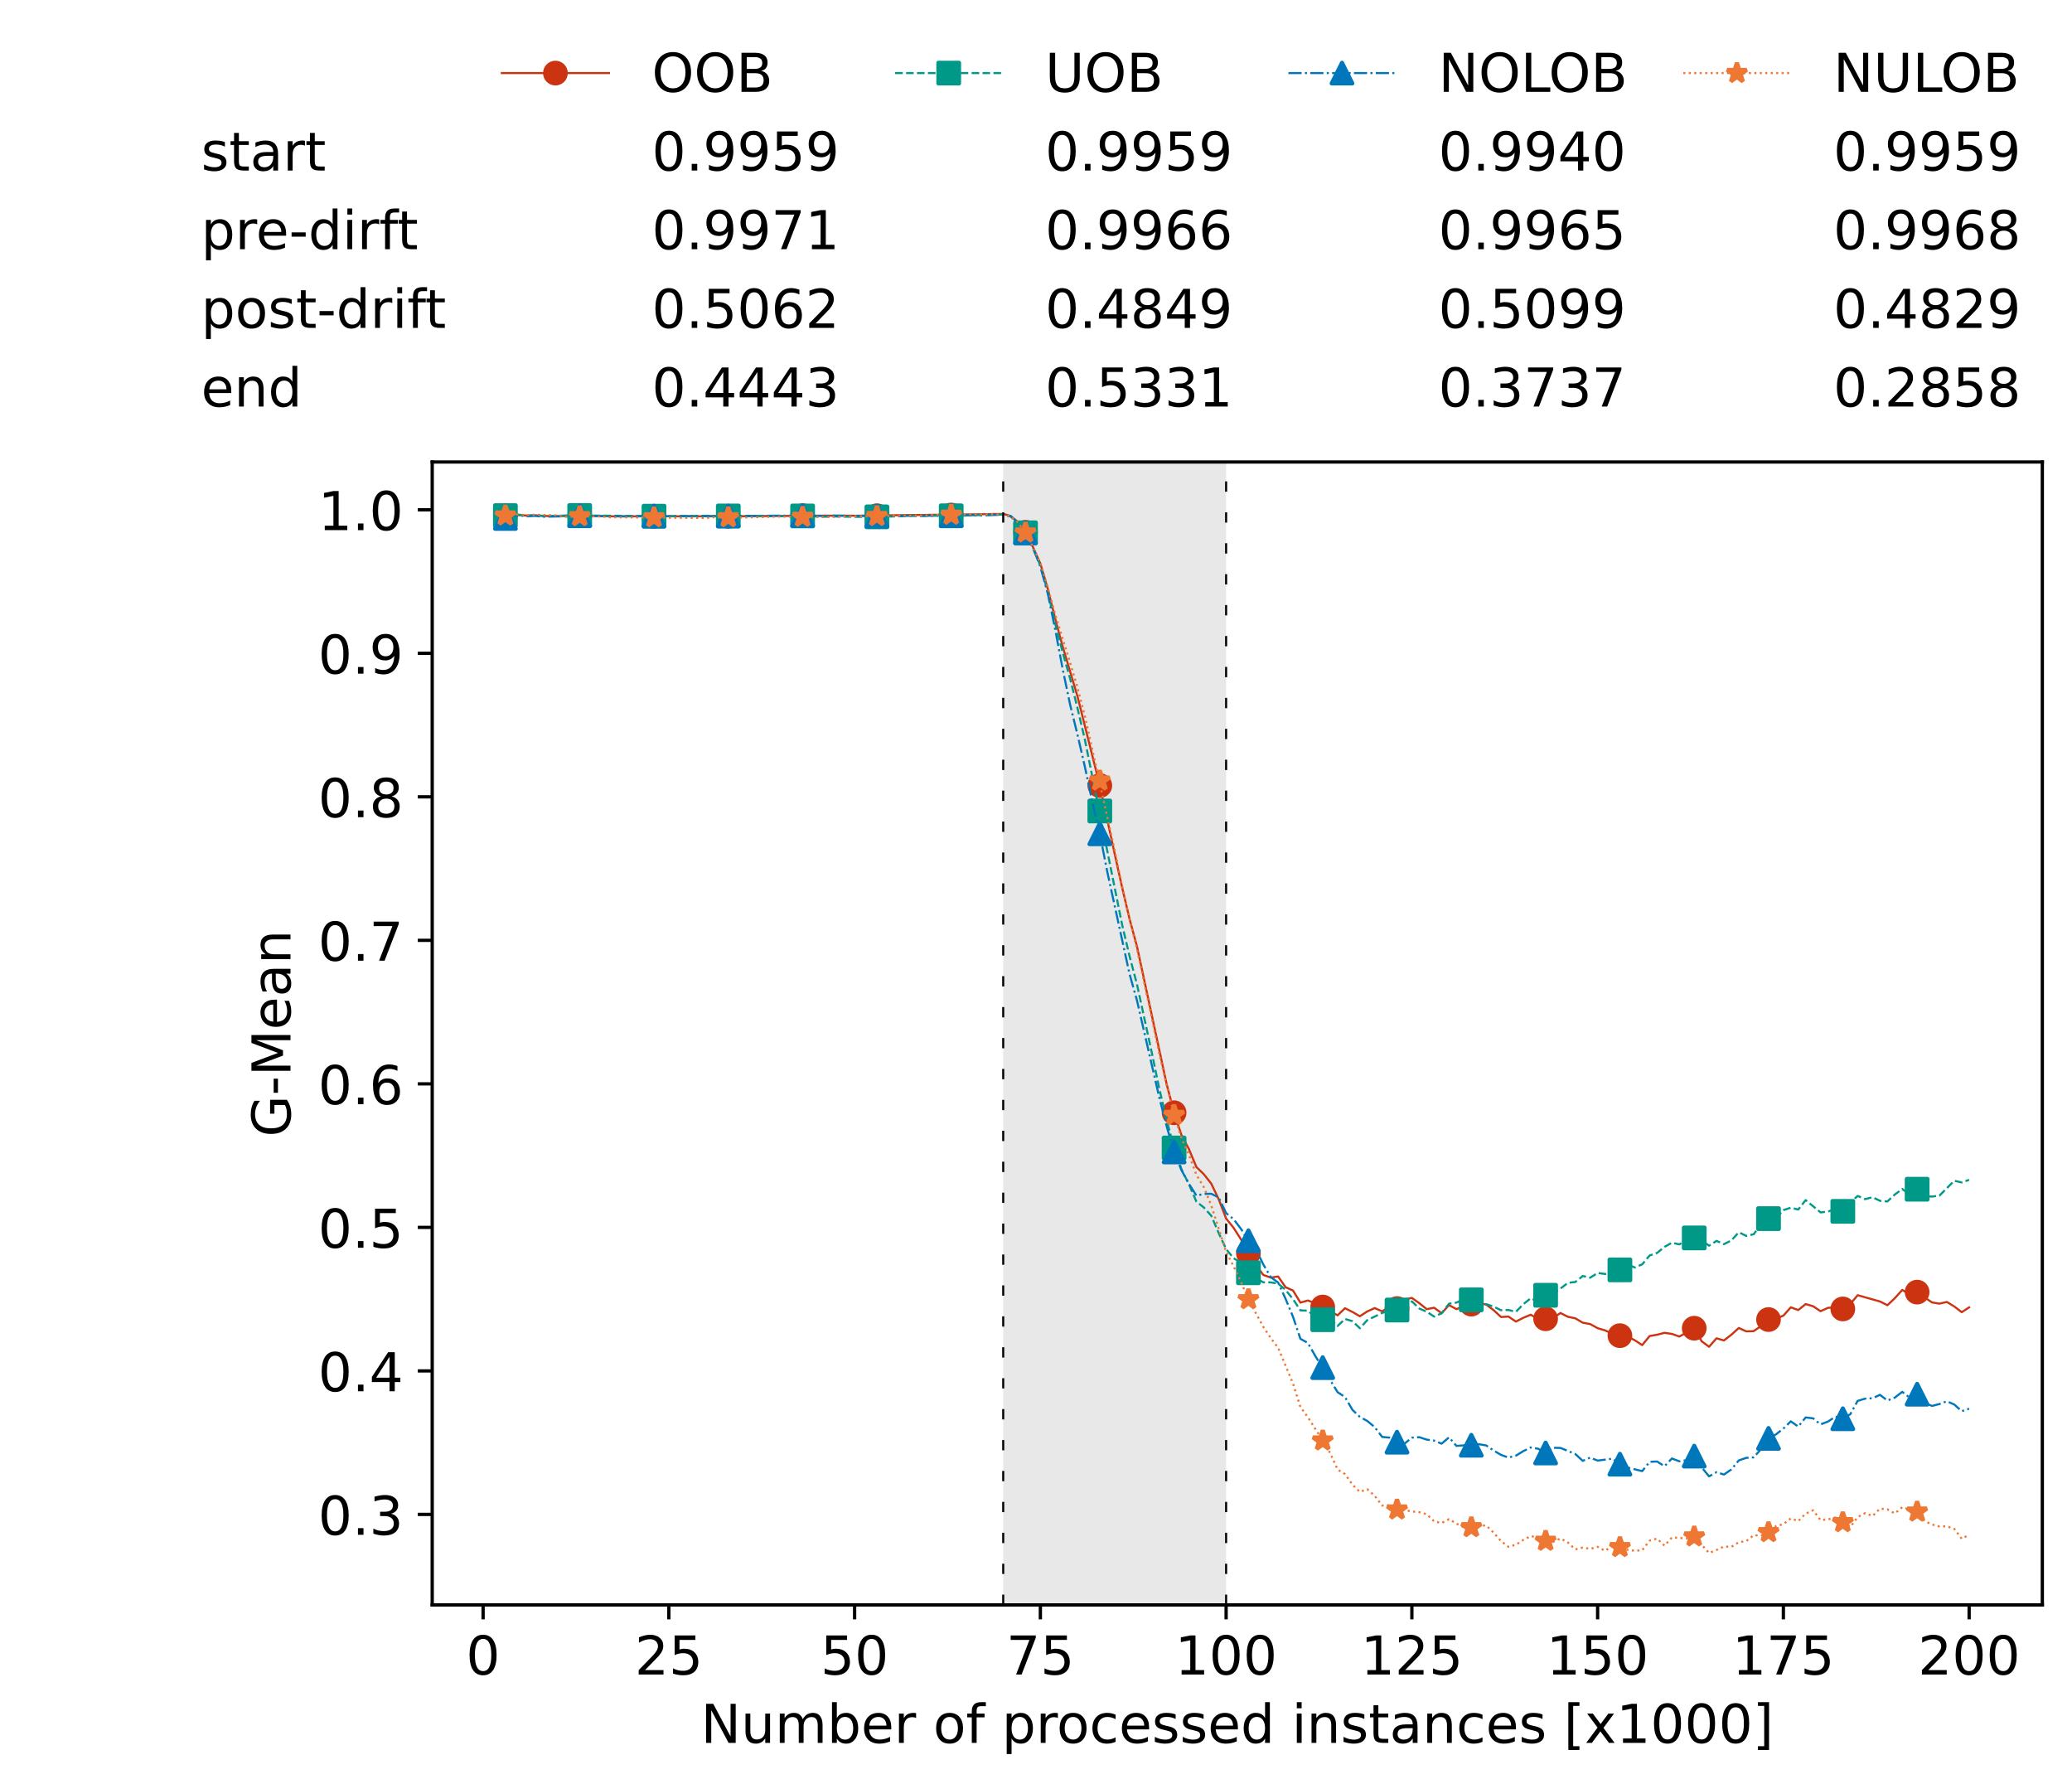 <?xml version="1.0" encoding="utf-8" standalone="no"?>
<!DOCTYPE svg PUBLIC "-//W3C//DTD SVG 1.1//EN"
  "http://www.w3.org/Graphics/SVG/1.1/DTD/svg11.dtd">
<!-- Created with matplotlib (https://matplotlib.org/) -->
<svg height="432.615pt" version="1.1" viewBox="0 0 502.65 432.615" width="502.65pt" xmlns="http://www.w3.org/2000/svg" xmlns:xlink="http://www.w3.org/1999/xlink">
 <defs>
  <style type="text/css">*{stroke-linecap:butt;stroke-linejoin:round;}</style>
 </defs>
 <g id="figure_1">
  <g id="patch_1">
   <path d="M 0 432.615 
L 502.65 432.615 
L 502.65 0 
L 0 0 
z
" style="fill:#ffffff;"/>
  </g>
  <g id="axes_1">
   <g id="patch_2">
    <path d="M 104.85 389.252 
L 495.45 389.252 
L 495.45 112.052 
L 104.85 112.052 
z
" style="fill:#ffffff;"/>
   </g>
   <g id="patch_3">
    <path clip-path="url(#p0c3dfd10ec)" d="M 297.446 389.252 
L 297.446 112.052 
L 243.372 112.052 
L 243.372 389.252 
z
" style="fill:#d3d3d3;opacity:0.5;"/>
   </g>
   <g id="matplotlib.axis_1">
    <g id="xtick_1">
     <g id="line2d_1">
      <defs>
       <path d="M 0 0 
L 0 3.5 
" id="m7ca676b56f" style="stroke:#000000;stroke-width:0.8;"/>
      </defs>
      <g>
       <use style="stroke:#000000;stroke-width:0.8;" x="117.197" xlink:href="#m7ca676b56f" y="389.252"/>
      </g>
     </g>
     <g id="text_1">
      <!-- 0 -->
      <g transform="translate(113.061 406.13)scale(0.13 -0.13)">
       <defs>
        <path d="M 31.781 66.406 
Q 24.172 66.406 20.328 58.906 
Q 16.5 51.422 16.5 36.375 
Q 16.5 21.391 20.328 13.891 
Q 24.172 6.391 31.781 6.391 
Q 39.453 6.391 43.281 13.891 
Q 47.125 21.391 47.125 36.375 
Q 47.125 51.422 43.281 58.906 
Q 39.453 66.406 31.781 66.406 
z
M 31.781 74.219 
Q 44.047 74.219 50.516 64.516 
Q 56.984 54.828 56.984 36.375 
Q 56.984 17.969 50.516 8.266 
Q 44.047 -1.422 31.781 -1.422 
Q 19.531 -1.422 13.062 8.266 
Q 6.594 17.969 6.594 36.375 
Q 6.594 54.828 13.062 64.516 
Q 19.531 74.219 31.781 74.219 
z
" id="DejaVuSans-48"/>
       </defs>
       <use xlink:href="#DejaVuSans-48"/>
      </g>
     </g>
    </g>
    <g id="xtick_2">
     <g id="line2d_2">
      <g>
       <use style="stroke:#000000;stroke-width:0.8;" x="162.259" xlink:href="#m7ca676b56f" y="389.252"/>
      </g>
     </g>
     <g id="text_2">
      <!-- 25 -->
      <g transform="translate(153.988 406.13)scale(0.13 -0.13)">
       <defs>
        <path d="M 19.188 8.297 
L 53.609 8.297 
L 53.609 0 
L 7.328 0 
L 7.328 8.297 
Q 12.938 14.109 22.625 23.891 
Q 32.328 33.688 34.812 36.531 
Q 39.547 41.844 41.422 45.531 
Q 43.312 49.219 43.312 52.781 
Q 43.312 58.594 39.234 62.25 
Q 35.156 65.922 28.609 65.922 
Q 23.969 65.922 18.812 64.312 
Q 13.672 62.703 7.812 59.422 
L 7.812 69.391 
Q 13.766 71.781 18.938 73 
Q 24.125 74.219 28.422 74.219 
Q 39.75 74.219 46.484 68.547 
Q 53.219 62.891 53.219 53.422 
Q 53.219 48.922 51.531 44.891 
Q 49.859 40.875 45.406 35.406 
Q 44.188 33.984 37.641 27.219 
Q 31.109 20.453 19.188 8.297 
z
" id="DejaVuSans-50"/>
        <path d="M 10.797 72.906 
L 49.516 72.906 
L 49.516 64.594 
L 19.828 64.594 
L 19.828 46.734 
Q 21.969 47.469 24.109 47.828 
Q 26.266 48.188 28.422 48.188 
Q 40.625 48.188 47.75 41.5 
Q 54.891 34.812 54.891 23.391 
Q 54.891 11.625 47.562 5.094 
Q 40.234 -1.422 26.906 -1.422 
Q 22.312 -1.422 17.547 -0.641 
Q 12.797 0.141 7.719 1.703 
L 7.719 11.625 
Q 12.109 9.234 16.797 8.062 
Q 21.484 6.891 26.703 6.891 
Q 35.156 6.891 40.078 11.328 
Q 45.016 15.766 45.016 23.391 
Q 45.016 31 40.078 35.438 
Q 35.156 39.891 26.703 39.891 
Q 22.75 39.891 18.812 39.016 
Q 14.891 38.141 10.797 36.281 
z
" id="DejaVuSans-53"/>
       </defs>
       <use xlink:href="#DejaVuSans-50"/>
       <use x="63.623" xlink:href="#DejaVuSans-53"/>
      </g>
     </g>
    </g>
    <g id="xtick_3">
     <g id="line2d_3">
      <g>
       <use style="stroke:#000000;stroke-width:0.8;" x="207.322" xlink:href="#m7ca676b56f" y="389.252"/>
      </g>
     </g>
     <g id="text_3">
      <!-- 50 -->
      <g transform="translate(199.05 406.13)scale(0.13 -0.13)">
       <use xlink:href="#DejaVuSans-53"/>
       <use x="63.623" xlink:href="#DejaVuSans-48"/>
      </g>
     </g>
    </g>
    <g id="xtick_4">
     <g id="line2d_4">
      <g>
       <use style="stroke:#000000;stroke-width:0.8;" x="252.384" xlink:href="#m7ca676b56f" y="389.252"/>
      </g>
     </g>
     <g id="text_4">
      <!-- 75 -->
      <g transform="translate(244.113 406.13)scale(0.13 -0.13)">
       <defs>
        <path d="M 8.203 72.906 
L 55.078 72.906 
L 55.078 68.703 
L 28.609 0 
L 18.312 0 
L 43.219 64.594 
L 8.203 64.594 
z
" id="DejaVuSans-55"/>
       </defs>
       <use xlink:href="#DejaVuSans-55"/>
       <use x="63.623" xlink:href="#DejaVuSans-53"/>
      </g>
     </g>
    </g>
    <g id="xtick_5">
     <g id="line2d_5">
      <g>
       <use style="stroke:#000000;stroke-width:0.8;" x="297.446" xlink:href="#m7ca676b56f" y="389.252"/>
      </g>
     </g>
     <g id="text_5">
      <!-- 100 -->
      <g transform="translate(285.039 406.13)scale(0.13 -0.13)">
       <defs>
        <path d="M 12.406 8.297 
L 28.516 8.297 
L 28.516 63.922 
L 10.984 60.406 
L 10.984 69.391 
L 28.422 72.906 
L 38.281 72.906 
L 38.281 8.297 
L 54.391 8.297 
L 54.391 0 
L 12.406 0 
z
" id="DejaVuSans-49"/>
       </defs>
       <use xlink:href="#DejaVuSans-49"/>
       <use x="63.623" xlink:href="#DejaVuSans-48"/>
       <use x="127.246" xlink:href="#DejaVuSans-48"/>
      </g>
     </g>
    </g>
    <g id="xtick_6">
     <g id="line2d_6">
      <g>
       <use style="stroke:#000000;stroke-width:0.8;" x="342.509" xlink:href="#m7ca676b56f" y="389.252"/>
      </g>
     </g>
     <g id="text_6">
      <!-- 125 -->
      <g transform="translate(330.102 406.13)scale(0.13 -0.13)">
       <use xlink:href="#DejaVuSans-49"/>
       <use x="63.623" xlink:href="#DejaVuSans-50"/>
       <use x="127.246" xlink:href="#DejaVuSans-53"/>
      </g>
     </g>
    </g>
    <g id="xtick_7">
     <g id="line2d_7">
      <g>
       <use style="stroke:#000000;stroke-width:0.8;" x="387.571" xlink:href="#m7ca676b56f" y="389.252"/>
      </g>
     </g>
     <g id="text_7">
      <!-- 150 -->
      <g transform="translate(375.164 406.13)scale(0.13 -0.13)">
       <use xlink:href="#DejaVuSans-49"/>
       <use x="63.623" xlink:href="#DejaVuSans-53"/>
       <use x="127.246" xlink:href="#DejaVuSans-48"/>
      </g>
     </g>
    </g>
    <g id="xtick_8">
     <g id="line2d_8">
      <g>
       <use style="stroke:#000000;stroke-width:0.8;" x="432.633" xlink:href="#m7ca676b56f" y="389.252"/>
      </g>
     </g>
     <g id="text_8">
      <!-- 175 -->
      <g transform="translate(420.226 406.13)scale(0.13 -0.13)">
       <use xlink:href="#DejaVuSans-49"/>
       <use x="63.623" xlink:href="#DejaVuSans-55"/>
       <use x="127.246" xlink:href="#DejaVuSans-53"/>
      </g>
     </g>
    </g>
    <g id="xtick_9">
     <g id="line2d_9">
      <g>
       <use style="stroke:#000000;stroke-width:0.8;" x="477.695" xlink:href="#m7ca676b56f" y="389.252"/>
      </g>
     </g>
     <g id="text_9">
      <!-- 200 -->
      <g transform="translate(465.289 406.13)scale(0.13 -0.13)">
       <use xlink:href="#DejaVuSans-50"/>
       <use x="63.623" xlink:href="#DejaVuSans-48"/>
       <use x="127.246" xlink:href="#DejaVuSans-48"/>
      </g>
     </g>
    </g>
    <g id="text_10">
     <!-- Number of processed instances [x1000] -->
     <g transform="translate(170.025 422.711)scale(0.13 -0.13)">
      <defs>
       <path d="M 9.812 72.906 
L 23.094 72.906 
L 55.422 11.922 
L 55.422 72.906 
L 64.984 72.906 
L 64.984 0 
L 51.703 0 
L 19.391 60.984 
L 19.391 0 
L 9.812 0 
z
" id="DejaVuSans-78"/>
       <path d="M 8.5 21.578 
L 8.5 54.688 
L 17.484 54.688 
L 17.484 21.922 
Q 17.484 14.156 20.5 10.266 
Q 23.531 6.391 29.594 6.391 
Q 36.859 6.391 41.078 11.031 
Q 45.312 15.672 45.312 23.688 
L 45.312 54.688 
L 54.297 54.688 
L 54.297 0 
L 45.312 0 
L 45.312 8.406 
Q 42.047 3.422 37.719 1 
Q 33.406 -1.422 27.688 -1.422 
Q 18.266 -1.422 13.375 4.438 
Q 8.5 10.297 8.5 21.578 
z
M 31.109 56 
z
" id="DejaVuSans-117"/>
       <path d="M 52 44.188 
Q 55.375 50.25 60.062 53.125 
Q 64.75 56 71.094 56 
Q 79.641 56 84.281 50.016 
Q 88.922 44.047 88.922 33.016 
L 88.922 0 
L 79.891 0 
L 79.891 32.719 
Q 79.891 40.578 77.094 44.375 
Q 74.312 48.188 68.609 48.188 
Q 61.625 48.188 57.562 43.547 
Q 53.516 38.922 53.516 30.906 
L 53.516 0 
L 44.484 0 
L 44.484 32.719 
Q 44.484 40.625 41.703 44.406 
Q 38.922 48.188 33.109 48.188 
Q 26.219 48.188 22.156 43.531 
Q 18.109 38.875 18.109 30.906 
L 18.109 0 
L 9.078 0 
L 9.078 54.688 
L 18.109 54.688 
L 18.109 46.188 
Q 21.188 51.219 25.484 53.609 
Q 29.781 56 35.688 56 
Q 41.656 56 45.828 52.969 
Q 50 49.953 52 44.188 
z
" id="DejaVuSans-109"/>
       <path d="M 48.688 27.297 
Q 48.688 37.203 44.609 42.844 
Q 40.531 48.484 33.406 48.484 
Q 26.266 48.484 22.188 42.844 
Q 18.109 37.203 18.109 27.297 
Q 18.109 17.391 22.188 11.75 
Q 26.266 6.109 33.406 6.109 
Q 40.531 6.109 44.609 11.75 
Q 48.688 17.391 48.688 27.297 
z
M 18.109 46.391 
Q 20.953 51.266 25.266 53.625 
Q 29.594 56 35.594 56 
Q 45.562 56 51.781 48.094 
Q 58.016 40.188 58.016 27.297 
Q 58.016 14.406 51.781 6.484 
Q 45.562 -1.422 35.594 -1.422 
Q 29.594 -1.422 25.266 0.953 
Q 20.953 3.328 18.109 8.203 
L 18.109 0 
L 9.078 0 
L 9.078 75.984 
L 18.109 75.984 
z
" id="DejaVuSans-98"/>
       <path d="M 56.203 29.594 
L 56.203 25.203 
L 14.891 25.203 
Q 15.484 15.922 20.484 11.062 
Q 25.484 6.203 34.422 6.203 
Q 39.594 6.203 44.453 7.469 
Q 49.312 8.734 54.109 11.281 
L 54.109 2.781 
Q 49.266 0.734 44.188 -0.344 
Q 39.109 -1.422 33.891 -1.422 
Q 20.797 -1.422 13.156 6.188 
Q 5.516 13.812 5.516 26.812 
Q 5.516 40.234 12.766 48.109 
Q 20.016 56 32.328 56 
Q 43.359 56 49.781 48.891 
Q 56.203 41.797 56.203 29.594 
z
M 47.219 32.234 
Q 47.125 39.594 43.094 43.984 
Q 39.062 48.391 32.422 48.391 
Q 24.906 48.391 20.391 44.141 
Q 15.875 39.891 15.188 32.172 
z
" id="DejaVuSans-101"/>
       <path d="M 41.109 46.297 
Q 39.594 47.172 37.812 47.578 
Q 36.031 48 33.891 48 
Q 26.266 48 22.188 43.047 
Q 18.109 38.094 18.109 28.812 
L 18.109 0 
L 9.078 0 
L 9.078 54.688 
L 18.109 54.688 
L 18.109 46.188 
Q 20.953 51.172 25.484 53.578 
Q 30.031 56 36.531 56 
Q 37.453 56 38.578 55.875 
Q 39.703 55.766 41.062 55.516 
z
" id="DejaVuSans-114"/>
       <path id="DejaVuSans-32"/>
       <path d="M 30.609 48.391 
Q 23.391 48.391 19.188 42.75 
Q 14.984 37.109 14.984 27.297 
Q 14.984 17.484 19.156 11.844 
Q 23.344 6.203 30.609 6.203 
Q 37.797 6.203 41.984 11.859 
Q 46.188 17.531 46.188 27.297 
Q 46.188 37.016 41.984 42.703 
Q 37.797 48.391 30.609 48.391 
z
M 30.609 56 
Q 42.328 56 49.016 48.375 
Q 55.719 40.766 55.719 27.297 
Q 55.719 13.875 49.016 6.219 
Q 42.328 -1.422 30.609 -1.422 
Q 18.844 -1.422 12.172 6.219 
Q 5.516 13.875 5.516 27.297 
Q 5.516 40.766 12.172 48.375 
Q 18.844 56 30.609 56 
z
" id="DejaVuSans-111"/>
       <path d="M 37.109 75.984 
L 37.109 68.5 
L 28.516 68.5 
Q 23.688 68.5 21.797 66.547 
Q 19.922 64.594 19.922 59.516 
L 19.922 54.688 
L 34.719 54.688 
L 34.719 47.703 
L 19.922 47.703 
L 19.922 0 
L 10.891 0 
L 10.891 47.703 
L 2.297 47.703 
L 2.297 54.688 
L 10.891 54.688 
L 10.891 58.5 
Q 10.891 67.625 15.141 71.797 
Q 19.391 75.984 28.609 75.984 
z
" id="DejaVuSans-102"/>
       <path d="M 18.109 8.203 
L 18.109 -20.797 
L 9.078 -20.797 
L 9.078 54.688 
L 18.109 54.688 
L 18.109 46.391 
Q 20.953 51.266 25.266 53.625 
Q 29.594 56 35.594 56 
Q 45.562 56 51.781 48.094 
Q 58.016 40.188 58.016 27.297 
Q 58.016 14.406 51.781 6.484 
Q 45.562 -1.422 35.594 -1.422 
Q 29.594 -1.422 25.266 0.953 
Q 20.953 3.328 18.109 8.203 
z
M 48.688 27.297 
Q 48.688 37.203 44.609 42.844 
Q 40.531 48.484 33.406 48.484 
Q 26.266 48.484 22.188 42.844 
Q 18.109 37.203 18.109 27.297 
Q 18.109 17.391 22.188 11.75 
Q 26.266 6.109 33.406 6.109 
Q 40.531 6.109 44.609 11.75 
Q 48.688 17.391 48.688 27.297 
z
" id="DejaVuSans-112"/>
       <path d="M 48.781 52.594 
L 48.781 44.188 
Q 44.969 46.297 41.141 47.344 
Q 37.312 48.391 33.406 48.391 
Q 24.656 48.391 19.812 42.844 
Q 14.984 37.312 14.984 27.297 
Q 14.984 17.281 19.812 11.734 
Q 24.656 6.203 33.406 6.203 
Q 37.312 6.203 41.141 7.25 
Q 44.969 8.297 48.781 10.406 
L 48.781 2.094 
Q 45.016 0.344 40.984 -0.531 
Q 36.969 -1.422 32.422 -1.422 
Q 20.062 -1.422 12.781 6.344 
Q 5.516 14.109 5.516 27.297 
Q 5.516 40.672 12.859 48.328 
Q 20.219 56 33.016 56 
Q 37.156 56 41.109 55.141 
Q 45.062 54.297 48.781 52.594 
z
" id="DejaVuSans-99"/>
       <path d="M 44.281 53.078 
L 44.281 44.578 
Q 40.484 46.531 36.375 47.5 
Q 32.281 48.484 27.875 48.484 
Q 21.188 48.484 17.844 46.438 
Q 14.5 44.391 14.5 40.281 
Q 14.5 37.156 16.891 35.375 
Q 19.281 33.594 26.516 31.984 
L 29.594 31.297 
Q 39.156 29.25 43.188 25.516 
Q 47.219 21.781 47.219 15.094 
Q 47.219 7.469 41.188 3.016 
Q 35.156 -1.422 24.609 -1.422 
Q 20.219 -1.422 15.453 -0.562 
Q 10.688 0.297 5.422 2 
L 5.422 11.281 
Q 10.406 8.688 15.234 7.391 
Q 20.062 6.109 24.812 6.109 
Q 31.156 6.109 34.562 8.281 
Q 37.984 10.453 37.984 14.406 
Q 37.984 18.062 35.516 20.016 
Q 33.062 21.969 24.703 23.781 
L 21.578 24.516 
Q 13.234 26.266 9.516 29.906 
Q 5.812 33.547 5.812 39.891 
Q 5.812 47.609 11.281 51.797 
Q 16.75 56 26.812 56 
Q 31.781 56 36.172 55.266 
Q 40.578 54.547 44.281 53.078 
z
" id="DejaVuSans-115"/>
       <path d="M 45.406 46.391 
L 45.406 75.984 
L 54.391 75.984 
L 54.391 0 
L 45.406 0 
L 45.406 8.203 
Q 42.578 3.328 38.25 0.953 
Q 33.938 -1.422 27.875 -1.422 
Q 17.969 -1.422 11.734 6.484 
Q 5.516 14.406 5.516 27.297 
Q 5.516 40.188 11.734 48.094 
Q 17.969 56 27.875 56 
Q 33.938 56 38.25 53.625 
Q 42.578 51.266 45.406 46.391 
z
M 14.797 27.297 
Q 14.797 17.391 18.875 11.75 
Q 22.953 6.109 30.078 6.109 
Q 37.203 6.109 41.297 11.75 
Q 45.406 17.391 45.406 27.297 
Q 45.406 37.203 41.297 42.844 
Q 37.203 48.484 30.078 48.484 
Q 22.953 48.484 18.875 42.844 
Q 14.797 37.203 14.797 27.297 
z
" id="DejaVuSans-100"/>
       <path d="M 9.422 54.688 
L 18.406 54.688 
L 18.406 0 
L 9.422 0 
z
M 9.422 75.984 
L 18.406 75.984 
L 18.406 64.594 
L 9.422 64.594 
z
" id="DejaVuSans-105"/>
       <path d="M 54.891 33.016 
L 54.891 0 
L 45.906 0 
L 45.906 32.719 
Q 45.906 40.484 42.875 44.328 
Q 39.844 48.188 33.797 48.188 
Q 26.516 48.188 22.312 43.547 
Q 18.109 38.922 18.109 30.906 
L 18.109 0 
L 9.078 0 
L 9.078 54.688 
L 18.109 54.688 
L 18.109 46.188 
Q 21.344 51.125 25.703 53.562 
Q 30.078 56 35.797 56 
Q 45.219 56 50.047 50.172 
Q 54.891 44.344 54.891 33.016 
z
" id="DejaVuSans-110"/>
       <path d="M 18.312 70.219 
L 18.312 54.688 
L 36.812 54.688 
L 36.812 47.703 
L 18.312 47.703 
L 18.312 18.016 
Q 18.312 11.328 20.141 9.422 
Q 21.969 7.516 27.594 7.516 
L 36.812 7.516 
L 36.812 0 
L 27.594 0 
Q 17.188 0 13.234 3.875 
Q 9.281 7.766 9.281 18.016 
L 9.281 47.703 
L 2.688 47.703 
L 2.688 54.688 
L 9.281 54.688 
L 9.281 70.219 
z
" id="DejaVuSans-116"/>
       <path d="M 34.281 27.484 
Q 23.391 27.484 19.188 25 
Q 14.984 22.516 14.984 16.5 
Q 14.984 11.719 18.141 8.906 
Q 21.297 6.109 26.703 6.109 
Q 34.188 6.109 38.703 11.406 
Q 43.219 16.703 43.219 25.484 
L 43.219 27.484 
z
M 52.203 31.203 
L 52.203 0 
L 43.219 0 
L 43.219 8.297 
Q 40.141 3.328 35.547 0.953 
Q 30.953 -1.422 24.312 -1.422 
Q 15.922 -1.422 10.953 3.297 
Q 6 8.016 6 15.922 
Q 6 25.141 12.172 29.828 
Q 18.359 34.516 30.609 34.516 
L 43.219 34.516 
L 43.219 35.406 
Q 43.219 41.609 39.141 45 
Q 35.062 48.391 27.688 48.391 
Q 23 48.391 18.547 47.266 
Q 14.109 46.141 10.016 43.891 
L 10.016 52.203 
Q 14.938 54.109 19.578 55.047 
Q 24.219 56 28.609 56 
Q 40.484 56 46.344 49.844 
Q 52.203 43.703 52.203 31.203 
z
" id="DejaVuSans-97"/>
       <path d="M 8.594 75.984 
L 29.297 75.984 
L 29.297 69 
L 17.578 69 
L 17.578 -6.203 
L 29.297 -6.203 
L 29.297 -13.188 
L 8.594 -13.188 
z
" id="DejaVuSans-91"/>
       <path d="M 54.891 54.688 
L 35.109 28.078 
L 55.906 0 
L 45.312 0 
L 29.391 21.484 
L 13.484 0 
L 2.875 0 
L 24.125 28.609 
L 4.688 54.688 
L 15.281 54.688 
L 29.781 35.203 
L 44.281 54.688 
z
" id="DejaVuSans-120"/>
       <path d="M 30.422 75.984 
L 30.422 -13.188 
L 9.719 -13.188 
L 9.719 -6.203 
L 21.391 -6.203 
L 21.391 69 
L 9.719 69 
L 9.719 75.984 
z
" id="DejaVuSans-93"/>
      </defs>
      <use xlink:href="#DejaVuSans-78"/>
      <use x="74.805" xlink:href="#DejaVuSans-117"/>
      <use x="138.184" xlink:href="#DejaVuSans-109"/>
      <use x="235.596" xlink:href="#DejaVuSans-98"/>
      <use x="299.072" xlink:href="#DejaVuSans-101"/>
      <use x="360.596" xlink:href="#DejaVuSans-114"/>
      <use x="401.709" xlink:href="#DejaVuSans-32"/>
      <use x="433.496" xlink:href="#DejaVuSans-111"/>
      <use x="494.678" xlink:href="#DejaVuSans-102"/>
      <use x="529.883" xlink:href="#DejaVuSans-32"/>
      <use x="561.67" xlink:href="#DejaVuSans-112"/>
      <use x="625.146" xlink:href="#DejaVuSans-114"/>
      <use x="664.01" xlink:href="#DejaVuSans-111"/>
      <use x="725.191" xlink:href="#DejaVuSans-99"/>
      <use x="780.172" xlink:href="#DejaVuSans-101"/>
      <use x="841.695" xlink:href="#DejaVuSans-115"/>
      <use x="893.795" xlink:href="#DejaVuSans-115"/>
      <use x="945.895" xlink:href="#DejaVuSans-101"/>
      <use x="1007.418" xlink:href="#DejaVuSans-100"/>
      <use x="1070.895" xlink:href="#DejaVuSans-32"/>
      <use x="1102.682" xlink:href="#DejaVuSans-105"/>
      <use x="1130.465" xlink:href="#DejaVuSans-110"/>
      <use x="1193.844" xlink:href="#DejaVuSans-115"/>
      <use x="1245.943" xlink:href="#DejaVuSans-116"/>
      <use x="1285.152" xlink:href="#DejaVuSans-97"/>
      <use x="1346.432" xlink:href="#DejaVuSans-110"/>
      <use x="1409.811" xlink:href="#DejaVuSans-99"/>
      <use x="1464.791" xlink:href="#DejaVuSans-101"/>
      <use x="1526.314" xlink:href="#DejaVuSans-115"/>
      <use x="1578.414" xlink:href="#DejaVuSans-32"/>
      <use x="1610.201" xlink:href="#DejaVuSans-91"/>
      <use x="1649.215" xlink:href="#DejaVuSans-120"/>
      <use x="1708.395" xlink:href="#DejaVuSans-49"/>
      <use x="1772.018" xlink:href="#DejaVuSans-48"/>
      <use x="1835.641" xlink:href="#DejaVuSans-48"/>
      <use x="1899.264" xlink:href="#DejaVuSans-48"/>
      <use x="1962.887" xlink:href="#DejaVuSans-93"/>
     </g>
    </g>
   </g>
   <g id="matplotlib.axis_2">
    <g id="ytick_1">
     <g id="line2d_10">
      <defs>
       <path d="M 0 0 
L -3.5 0 
" id="m74c59ef82c" style="stroke:#000000;stroke-width:0.8;"/>
      </defs>
      <g>
       <use style="stroke:#000000;stroke-width:0.8;" x="104.85" xlink:href="#m74c59ef82c" y="367.3"/>
      </g>
     </g>
     <g id="text_11">
      <!-- 0.3 -->
      <g transform="translate(77.176 372.239)scale(0.13 -0.13)">
       <defs>
        <path d="M 10.688 12.406 
L 21 12.406 
L 21 0 
L 10.688 0 
z
" id="DejaVuSans-46"/>
        <path d="M 40.578 39.312 
Q 47.656 37.797 51.625 33 
Q 55.609 28.219 55.609 21.188 
Q 55.609 10.406 48.188 4.484 
Q 40.766 -1.422 27.094 -1.422 
Q 22.516 -1.422 17.656 -0.516 
Q 12.797 0.391 7.625 2.203 
L 7.625 11.719 
Q 11.719 9.328 16.594 8.109 
Q 21.484 6.891 26.812 6.891 
Q 36.078 6.891 40.938 10.547 
Q 45.797 14.203 45.797 21.188 
Q 45.797 27.641 41.281 31.266 
Q 36.766 34.906 28.719 34.906 
L 20.219 34.906 
L 20.219 43.016 
L 29.109 43.016 
Q 36.375 43.016 40.234 45.922 
Q 44.094 48.828 44.094 54.297 
Q 44.094 59.906 40.109 62.906 
Q 36.141 65.922 28.719 65.922 
Q 24.656 65.922 20.016 65.031 
Q 15.375 64.156 9.812 62.312 
L 9.812 71.094 
Q 15.438 72.656 20.344 73.438 
Q 25.25 74.219 29.594 74.219 
Q 40.828 74.219 47.359 69.109 
Q 53.906 64.016 53.906 55.328 
Q 53.906 49.266 50.438 45.094 
Q 46.969 40.922 40.578 39.312 
z
" id="DejaVuSans-51"/>
       </defs>
       <use xlink:href="#DejaVuSans-48"/>
       <use x="63.623" xlink:href="#DejaVuSans-46"/>
       <use x="95.41" xlink:href="#DejaVuSans-51"/>
      </g>
     </g>
    </g>
    <g id="ytick_2">
     <g id="line2d_11">
      <g>
       <use style="stroke:#000000;stroke-width:0.8;" x="104.85" xlink:href="#m74c59ef82c" y="332.491"/>
      </g>
     </g>
     <g id="text_12">
      <!-- 0.4 -->
      <g transform="translate(77.176 337.43)scale(0.13 -0.13)">
       <defs>
        <path d="M 37.797 64.312 
L 12.891 25.391 
L 37.797 25.391 
z
M 35.203 72.906 
L 47.609 72.906 
L 47.609 25.391 
L 58.016 25.391 
L 58.016 17.188 
L 47.609 17.188 
L 47.609 0 
L 37.797 0 
L 37.797 17.188 
L 4.891 17.188 
L 4.891 26.703 
z
" id="DejaVuSans-52"/>
       </defs>
       <use xlink:href="#DejaVuSans-48"/>
       <use x="63.623" xlink:href="#DejaVuSans-46"/>
       <use x="95.41" xlink:href="#DejaVuSans-52"/>
      </g>
     </g>
    </g>
    <g id="ytick_3">
     <g id="line2d_12">
      <g>
       <use style="stroke:#000000;stroke-width:0.8;" x="104.85" xlink:href="#m74c59ef82c" y="297.682"/>
      </g>
     </g>
     <g id="text_13">
      <!-- 0.5 -->
      <g transform="translate(77.176 302.621)scale(0.13 -0.13)">
       <use xlink:href="#DejaVuSans-48"/>
       <use x="63.623" xlink:href="#DejaVuSans-46"/>
       <use x="95.41" xlink:href="#DejaVuSans-53"/>
      </g>
     </g>
    </g>
    <g id="ytick_4">
     <g id="line2d_13">
      <g>
       <use style="stroke:#000000;stroke-width:0.8;" x="104.85" xlink:href="#m74c59ef82c" y="262.873"/>
      </g>
     </g>
     <g id="text_14">
      <!-- 0.6 -->
      <g transform="translate(77.176 267.812)scale(0.13 -0.13)">
       <defs>
        <path d="M 33.016 40.375 
Q 26.375 40.375 22.484 35.828 
Q 18.609 31.297 18.609 23.391 
Q 18.609 15.531 22.484 10.953 
Q 26.375 6.391 33.016 6.391 
Q 39.656 6.391 43.531 10.953 
Q 47.406 15.531 47.406 23.391 
Q 47.406 31.297 43.531 35.828 
Q 39.656 40.375 33.016 40.375 
z
M 52.594 71.297 
L 52.594 62.312 
Q 48.875 64.062 45.094 64.984 
Q 41.312 65.922 37.594 65.922 
Q 27.828 65.922 22.672 59.328 
Q 17.531 52.734 16.797 39.406 
Q 19.672 43.656 24.016 45.922 
Q 28.375 48.188 33.594 48.188 
Q 44.578 48.188 50.953 41.516 
Q 57.328 34.859 57.328 23.391 
Q 57.328 12.156 50.688 5.359 
Q 44.047 -1.422 33.016 -1.422 
Q 20.359 -1.422 13.672 8.266 
Q 6.984 17.969 6.984 36.375 
Q 6.984 53.656 15.188 63.938 
Q 23.391 74.219 37.203 74.219 
Q 40.922 74.219 44.703 73.484 
Q 48.484 72.75 52.594 71.297 
z
" id="DejaVuSans-54"/>
       </defs>
       <use xlink:href="#DejaVuSans-48"/>
       <use x="63.623" xlink:href="#DejaVuSans-46"/>
       <use x="95.41" xlink:href="#DejaVuSans-54"/>
      </g>
     </g>
    </g>
    <g id="ytick_5">
     <g id="line2d_14">
      <g>
       <use style="stroke:#000000;stroke-width:0.8;" x="104.85" xlink:href="#m74c59ef82c" y="228.064"/>
      </g>
     </g>
     <g id="text_15">
      <!-- 0.7 -->
      <g transform="translate(77.176 233.003)scale(0.13 -0.13)">
       <use xlink:href="#DejaVuSans-48"/>
       <use x="63.623" xlink:href="#DejaVuSans-46"/>
       <use x="95.41" xlink:href="#DejaVuSans-55"/>
      </g>
     </g>
    </g>
    <g id="ytick_6">
     <g id="line2d_15">
      <g>
       <use style="stroke:#000000;stroke-width:0.8;" x="104.85" xlink:href="#m74c59ef82c" y="193.256"/>
      </g>
     </g>
     <g id="text_16">
      <!-- 0.8 -->
      <g transform="translate(77.176 198.195)scale(0.13 -0.13)">
       <defs>
        <path d="M 31.781 34.625 
Q 24.75 34.625 20.719 30.859 
Q 16.703 27.094 16.703 20.516 
Q 16.703 13.922 20.719 10.156 
Q 24.75 6.391 31.781 6.391 
Q 38.812 6.391 42.859 10.172 
Q 46.922 13.969 46.922 20.516 
Q 46.922 27.094 42.891 30.859 
Q 38.875 34.625 31.781 34.625 
z
M 21.922 38.812 
Q 15.578 40.375 12.031 44.719 
Q 8.5 49.078 8.5 55.328 
Q 8.5 64.062 14.719 69.141 
Q 20.953 74.219 31.781 74.219 
Q 42.672 74.219 48.875 69.141 
Q 55.078 64.062 55.078 55.328 
Q 55.078 49.078 51.531 44.719 
Q 48 40.375 41.703 38.812 
Q 48.828 37.156 52.797 32.312 
Q 56.781 27.484 56.781 20.516 
Q 56.781 9.906 50.312 4.234 
Q 43.844 -1.422 31.781 -1.422 
Q 19.734 -1.422 13.25 4.234 
Q 6.781 9.906 6.781 20.516 
Q 6.781 27.484 10.781 32.312 
Q 14.797 37.156 21.922 38.812 
z
M 18.312 54.391 
Q 18.312 48.734 21.844 45.562 
Q 25.391 42.391 31.781 42.391 
Q 38.141 42.391 41.719 45.562 
Q 45.312 48.734 45.312 54.391 
Q 45.312 60.062 41.719 63.234 
Q 38.141 66.406 31.781 66.406 
Q 25.391 66.406 21.844 63.234 
Q 18.312 60.062 18.312 54.391 
z
" id="DejaVuSans-56"/>
       </defs>
       <use xlink:href="#DejaVuSans-48"/>
       <use x="63.623" xlink:href="#DejaVuSans-46"/>
       <use x="95.41" xlink:href="#DejaVuSans-56"/>
      </g>
     </g>
    </g>
    <g id="ytick_7">
     <g id="line2d_16">
      <g>
       <use style="stroke:#000000;stroke-width:0.8;" x="104.85" xlink:href="#m74c59ef82c" y="158.447"/>
      </g>
     </g>
     <g id="text_17">
      <!-- 0.9 -->
      <g transform="translate(77.176 163.386)scale(0.13 -0.13)">
       <defs>
        <path d="M 10.984 1.516 
L 10.984 10.5 
Q 14.703 8.734 18.5 7.812 
Q 22.312 6.891 25.984 6.891 
Q 35.75 6.891 40.891 13.453 
Q 46.047 20.016 46.781 33.406 
Q 43.953 29.203 39.594 26.953 
Q 35.25 24.703 29.984 24.703 
Q 19.047 24.703 12.672 31.312 
Q 6.297 37.938 6.297 49.422 
Q 6.297 60.641 12.938 67.422 
Q 19.578 74.219 30.609 74.219 
Q 43.266 74.219 49.922 64.516 
Q 56.594 54.828 56.594 36.375 
Q 56.594 19.141 48.406 8.859 
Q 40.234 -1.422 26.422 -1.422 
Q 22.703 -1.422 18.891 -0.688 
Q 15.094 0.047 10.984 1.516 
z
M 30.609 32.422 
Q 37.25 32.422 41.125 36.953 
Q 45.016 41.5 45.016 49.422 
Q 45.016 57.281 41.125 61.844 
Q 37.25 66.406 30.609 66.406 
Q 23.969 66.406 20.094 61.844 
Q 16.219 57.281 16.219 49.422 
Q 16.219 41.5 20.094 36.953 
Q 23.969 32.422 30.609 32.422 
z
" id="DejaVuSans-57"/>
       </defs>
       <use xlink:href="#DejaVuSans-48"/>
       <use x="63.623" xlink:href="#DejaVuSans-46"/>
       <use x="95.41" xlink:href="#DejaVuSans-57"/>
      </g>
     </g>
    </g>
    <g id="ytick_8">
     <g id="line2d_17">
      <g>
       <use style="stroke:#000000;stroke-width:0.8;" x="104.85" xlink:href="#m74c59ef82c" y="123.638"/>
      </g>
     </g>
     <g id="text_18">
      <!-- 1.0 -->
      <g transform="translate(77.176 128.577)scale(0.13 -0.13)">
       <use xlink:href="#DejaVuSans-49"/>
       <use x="63.623" xlink:href="#DejaVuSans-46"/>
       <use x="95.41" xlink:href="#DejaVuSans-48"/>
      </g>
     </g>
    </g>
    <g id="text_19">
     <!-- G-Mean -->
     <g transform="translate(70.472 275.744)rotate(-90)scale(0.13 -0.13)">
      <defs>
       <path d="M 59.516 10.406 
L 59.516 29.984 
L 43.406 29.984 
L 43.406 38.094 
L 69.281 38.094 
L 69.281 6.781 
Q 63.578 2.734 56.688 0.656 
Q 49.812 -1.422 42 -1.422 
Q 24.906 -1.422 15.25 8.562 
Q 5.609 18.562 5.609 36.375 
Q 5.609 54.25 15.25 64.234 
Q 24.906 74.219 42 74.219 
Q 49.125 74.219 55.547 72.453 
Q 61.969 70.703 67.391 67.281 
L 67.391 56.781 
Q 61.922 61.422 55.766 63.766 
Q 49.609 66.109 42.828 66.109 
Q 29.438 66.109 22.719 58.641 
Q 16.016 51.172 16.016 36.375 
Q 16.016 21.625 22.719 14.156 
Q 29.438 6.688 42.828 6.688 
Q 48.047 6.688 52.141 7.594 
Q 56.25 8.5 59.516 10.406 
z
" id="DejaVuSans-71"/>
       <path d="M 4.891 31.391 
L 31.203 31.391 
L 31.203 23.391 
L 4.891 23.391 
z
" id="DejaVuSans-45"/>
       <path d="M 9.812 72.906 
L 24.516 72.906 
L 43.109 23.297 
L 61.812 72.906 
L 76.516 72.906 
L 76.516 0 
L 66.891 0 
L 66.891 64.016 
L 48.094 14.016 
L 38.188 14.016 
L 19.391 64.016 
L 19.391 0 
L 9.812 0 
z
" id="DejaVuSans-77"/>
      </defs>
      <use xlink:href="#DejaVuSans-71"/>
      <use x="77.49" xlink:href="#DejaVuSans-45"/>
      <use x="113.574" xlink:href="#DejaVuSans-77"/>
      <use x="199.854" xlink:href="#DejaVuSans-101"/>
      <use x="261.377" xlink:href="#DejaVuSans-97"/>
      <use x="322.656" xlink:href="#DejaVuSans-110"/>
     </g>
    </g>
   </g>
   <g id="line2d_18"/>
   <g id="line2d_19"/>
   <g id="line2d_20"/>
   <g id="line2d_21"/>
   <g id="line2d_22"/>
   <g id="line2d_23">
    <path clip-path="url(#p0c3dfd10ec)" d="M 122.605 125.059 
L 124.407 125.056 
L 126.21 124.933 
L 128.012 125.059 
L 129.815 124.981 
L 133.419 125.191 
L 142.432 125.114 
L 149.642 125.242 
L 155.049 125.229 
L 178.482 125.224 
L 187.494 125.136 
L 191.099 125.137 
L 194.704 125.067 
L 207.322 125.081 
L 243.372 124.652 
L 245.174 125.125 
L 246.976 126.635 
L 248.779 129.096 
L 250.581 132.662 
L 252.384 136.694 
L 254.186 142.816 
L 255.989 150.083 
L 257.791 156.793 
L 261.396 168.917 
L 266.804 190.525 
L 270.409 207.084 
L 272.211 215.227 
L 274.014 222.838 
L 275.816 229.508 
L 283.026 262.964 
L 284.829 269.876 
L 286.631 275.329 
L 288.434 278.717 
L 290.236 283.045 
L 292.039 284.785 
L 293.841 287.078 
L 295.644 290.852 
L 297.446 295.533 
L 299.249 297.778 
L 301.051 300.589 
L 302.854 303.947 
L 304.656 306.715 
L 306.459 309.213 
L 308.261 309.854 
L 310.064 309.594 
L 311.866 312.19 
L 313.669 312.994 
L 315.471 315.924 
L 317.274 315.413 
L 319.076 316.093 
L 322.681 317.956 
L 324.484 319.021 
L 326.286 317.288 
L 328.089 318.191 
L 329.891 319.235 
L 331.694 318.065 
L 333.496 317.257 
L 335.299 318.045 
L 337.101 316.902 
L 338.904 317.369 
L 340.706 315.17 
L 342.509 314.788 
L 344.311 316.073 
L 346.114 317.515 
L 347.916 317.166 
L 349.719 318.497 
L 351.521 316.534 
L 353.324 317.511 
L 355.126 316.798 
L 356.928 316.295 
L 358.731 315.993 
L 360.533 316.409 
L 362.336 317.752 
L 364.138 319.42 
L 365.941 319.314 
L 367.743 320.528 
L 369.546 319.611 
L 371.348 318.857 
L 373.151 319.97 
L 376.756 319.666 
L 378.558 318.447 
L 380.361 319.366 
L 382.163 319.737 
L 383.966 320.802 
L 385.768 321.133 
L 387.571 322.131 
L 389.373 322.665 
L 391.176 323.488 
L 392.978 323.946 
L 394.781 324.071 
L 396.583 325.06 
L 398.386 326.229 
L 400.188 324.032 
L 401.991 323.72 
L 403.793 323.255 
L 405.596 323.517 
L 407.398 324.156 
L 411.003 322.14 
L 412.806 325.307 
L 414.608 326.636 
L 416.411 324.582 
L 418.213 325.108 
L 420.016 323.718 
L 421.818 322.08 
L 423.621 322.899 
L 425.423 322.845 
L 427.226 321.605 
L 429.028 320.039 
L 430.831 319.786 
L 432.633 319.093 
L 434.436 317.068 
L 436.238 317.735 
L 438.041 316.277 
L 439.843 316.814 
L 441.646 318.01 
L 443.448 317.199 
L 445.251 317.056 
L 447.053 317.463 
L 448.856 316.265 
L 450.658 314.132 
L 456.066 315.653 
L 457.868 316.563 
L 459.671 314.854 
L 461.473 312.85 
L 463.276 313.926 
L 465.078 313.381 
L 468.683 315.883 
L 470.485 316.178 
L 472.288 315.767 
L 474.09 316.86 
L 475.893 318.244 
L 477.695 317.083 
L 477.695 317.083 
" style="fill:none;stroke:#cc3311;stroke-linecap:square;stroke-width:0.5;"/>
    <defs>
     <path d="M 0 2.5 
C 0.663 2.5 1.299 2.237 1.768 1.768 
C 2.237 1.299 2.5 0.663 2.5 0 
C 2.5 -0.663 2.237 -1.299 1.768 -1.768 
C 1.299 -2.237 0.663 -2.5 0 -2.5 
C -0.663 -2.5 -1.299 -2.237 -1.768 -1.768 
C -2.237 -1.299 -2.5 -0.663 -2.5 0 
C -2.5 0.663 -2.237 1.299 -1.768 1.768 
C -1.299 2.237 -0.663 2.5 0 2.5 
z
" id="mf944b893cf" style="stroke:#cc3311;"/>
    </defs>
    <g clip-path="url(#p0c3dfd10ec)">
     <use style="fill:#cc3311;stroke:#cc3311;" x="122.605" xlink:href="#mf944b893cf" y="125.059"/>
     <use style="fill:#cc3311;stroke:#cc3311;" x="140.629" xlink:href="#mf944b893cf" y="125.091"/>
     <use style="fill:#cc3311;stroke:#cc3311;" x="158.654" xlink:href="#mf944b893cf" y="125.235"/>
     <use style="fill:#cc3311;stroke:#cc3311;" x="176.679" xlink:href="#mf944b893cf" y="125.222"/>
     <use style="fill:#cc3311;stroke:#cc3311;" x="194.704" xlink:href="#mf944b893cf" y="125.067"/>
     <use style="fill:#cc3311;stroke:#cc3311;" x="212.729" xlink:href="#mf944b893cf" y="125.081"/>
     <use style="fill:#cc3311;stroke:#cc3311;" x="230.754" xlink:href="#mf944b893cf" y="124.909"/>
     <use style="fill:#cc3311;stroke:#cc3311;" x="248.779" xlink:href="#mf944b893cf" y="129.096"/>
     <use style="fill:#cc3311;stroke:#cc3311;" x="266.804" xlink:href="#mf944b893cf" y="190.525"/>
     <use style="fill:#cc3311;stroke:#cc3311;" x="284.829" xlink:href="#mf944b893cf" y="269.876"/>
     <use style="fill:#cc3311;stroke:#cc3311;" x="302.854" xlink:href="#mf944b893cf" y="303.947"/>
     <use style="fill:#cc3311;stroke:#cc3311;" x="320.879" xlink:href="#mf944b893cf" y="316.996"/>
     <use style="fill:#cc3311;stroke:#cc3311;" x="338.904" xlink:href="#mf944b893cf" y="317.369"/>
     <use style="fill:#cc3311;stroke:#cc3311;" x="356.928" xlink:href="#mf944b893cf" y="316.295"/>
     <use style="fill:#cc3311;stroke:#cc3311;" x="374.953" xlink:href="#mf944b893cf" y="319.852"/>
     <use style="fill:#cc3311;stroke:#cc3311;" x="392.978" xlink:href="#mf944b893cf" y="323.946"/>
     <use style="fill:#cc3311;stroke:#cc3311;" x="411.003" xlink:href="#mf944b893cf" y="322.14"/>
     <use style="fill:#cc3311;stroke:#cc3311;" x="429.028" xlink:href="#mf944b893cf" y="320.039"/>
     <use style="fill:#cc3311;stroke:#cc3311;" x="447.053" xlink:href="#mf944b893cf" y="317.463"/>
     <use style="fill:#cc3311;stroke:#cc3311;" x="465.078" xlink:href="#mf944b893cf" y="313.381"/>
    </g>
   </g>
   <g id="line2d_24"/>
   <g id="line2d_25"/>
   <g id="line2d_26"/>
   <g id="line2d_27"/>
   <g id="line2d_28">
    <path clip-path="url(#p0c3dfd10ec)" d="M 122.605 125.059 
L 124.407 124.697 
L 128.012 125.053 
L 129.815 124.905 
L 131.617 125.152 
L 133.419 125.184 
L 137.024 125.029 
L 140.629 125.024 
L 151.444 125.106 
L 156.852 125.146 
L 160.457 125.214 
L 171.272 125.095 
L 187.494 125.166 
L 191.099 125.238 
L 194.704 125.133 
L 200.112 125.324 
L 201.914 125.254 
L 207.322 125.358 
L 212.729 125.358 
L 221.742 125.134 
L 225.347 125.152 
L 227.149 125.064 
L 230.754 125.1 
L 236.162 124.963 
L 239.767 124.86 
L 243.372 124.808 
L 245.174 125.246 
L 246.976 126.756 
L 248.779 129.221 
L 250.581 132.894 
L 252.384 137.195 
L 254.186 143.6 
L 255.989 151.236 
L 257.791 158.228 
L 259.594 164.579 
L 261.396 171.774 
L 263.199 179.475 
L 272.211 224.248 
L 274.014 231.887 
L 275.816 238.716 
L 279.421 255.338 
L 281.224 264.01 
L 283.026 271.609 
L 284.829 278.428 
L 286.631 283.616 
L 288.434 287.252 
L 290.236 291.441 
L 292.039 292.851 
L 293.841 294.853 
L 295.644 299.058 
L 297.446 302.943 
L 299.249 305.153 
L 301.051 306.216 
L 302.854 308.693 
L 304.656 309.963 
L 306.459 311.003 
L 308.261 311.027 
L 310.064 311.316 
L 311.866 312.85 
L 313.669 315.065 
L 315.471 317.813 
L 317.274 317.885 
L 319.076 319.433 
L 320.879 320.073 
L 322.681 319.938 
L 324.484 321.601 
L 326.286 319.885 
L 328.089 320.427 
L 329.891 322.145 
L 331.694 320.176 
L 335.299 318.438 
L 337.101 317.842 
L 338.904 317.726 
L 340.706 316.939 
L 342.509 315.63 
L 344.311 317.361 
L 346.114 318.141 
L 347.916 319.318 
L 349.719 318.526 
L 351.521 316.187 
L 353.324 315.928 
L 355.126 315.104 
L 356.928 315.266 
L 358.731 316.555 
L 360.533 316.286 
L 362.336 316.901 
L 364.138 317.773 
L 365.941 317.72 
L 367.743 318.157 
L 369.546 316.313 
L 371.348 314.863 
L 373.151 315.73 
L 374.953 314.15 
L 376.756 313.638 
L 378.558 312.522 
L 380.361 311.128 
L 382.163 310.927 
L 383.966 309.47 
L 385.768 309.882 
L 387.571 308.733 
L 389.373 308.988 
L 391.176 308.267 
L 392.978 307.991 
L 394.781 306.609 
L 396.583 307.413 
L 398.386 306.648 
L 400.188 304.5 
L 401.991 303.886 
L 403.793 302.414 
L 405.596 301.402 
L 407.398 301.806 
L 409.201 300.75 
L 411.003 300.239 
L 412.806 300.832 
L 414.608 302.123 
L 416.411 300.957 
L 418.213 301.751 
L 420.016 300.846 
L 421.818 298.865 
L 423.621 299.743 
L 425.423 299.347 
L 427.226 296.903 
L 429.028 295.559 
L 430.831 295.529 
L 432.633 293.489 
L 434.436 292.909 
L 436.238 293.361 
L 438.041 291.069 
L 441.646 294.047 
L 443.448 293.847 
L 445.251 293.253 
L 447.053 293.794 
L 448.856 291.699 
L 450.658 290.053 
L 452.461 290.833 
L 454.263 290.358 
L 456.066 291.243 
L 457.868 291.392 
L 459.671 289.712 
L 461.473 288.376 
L 463.276 289.715 
L 465.078 288.431 
L 466.881 290.109 
L 468.683 290.214 
L 470.485 289.986 
L 474.09 286.365 
L 475.893 286.783 
L 477.695 286.152 
L 477.695 286.152 
" style="fill:none;stroke:#009988;stroke-dasharray:1.85,0.8;stroke-dashoffset:0;stroke-width:0.5;"/>
    <defs>
     <path d="M -2.5 2.5 
L 2.5 2.5 
L 2.5 -2.5 
L -2.5 -2.5 
z
" id="mf339bafe91" style="stroke:#009988;stroke-linejoin:miter;"/>
    </defs>
    <g clip-path="url(#p0c3dfd10ec)">
     <use style="fill:#009988;stroke:#009988;stroke-linejoin:miter;" x="122.605" xlink:href="#mf339bafe91" y="125.059"/>
     <use style="fill:#009988;stroke:#009988;stroke-linejoin:miter;" x="140.629" xlink:href="#mf339bafe91" y="125.024"/>
     <use style="fill:#009988;stroke:#009988;stroke-linejoin:miter;" x="158.654" xlink:href="#mf339bafe91" y="125.196"/>
     <use style="fill:#009988;stroke:#009988;stroke-linejoin:miter;" x="176.679" xlink:href="#mf339bafe91" y="125.133"/>
     <use style="fill:#009988;stroke:#009988;stroke-linejoin:miter;" x="194.704" xlink:href="#mf339bafe91" y="125.133"/>
     <use style="fill:#009988;stroke:#009988;stroke-linejoin:miter;" x="212.729" xlink:href="#mf339bafe91" y="125.358"/>
     <use style="fill:#009988;stroke:#009988;stroke-linejoin:miter;" x="230.754" xlink:href="#mf339bafe91" y="125.1"/>
     <use style="fill:#009988;stroke:#009988;stroke-linejoin:miter;" x="248.779" xlink:href="#mf339bafe91" y="129.221"/>
     <use style="fill:#009988;stroke:#009988;stroke-linejoin:miter;" x="266.804" xlink:href="#mf339bafe91" y="196.694"/>
     <use style="fill:#009988;stroke:#009988;stroke-linejoin:miter;" x="284.829" xlink:href="#mf339bafe91" y="278.428"/>
     <use style="fill:#009988;stroke:#009988;stroke-linejoin:miter;" x="302.854" xlink:href="#mf339bafe91" y="308.693"/>
     <use style="fill:#009988;stroke:#009988;stroke-linejoin:miter;" x="320.879" xlink:href="#mf339bafe91" y="320.073"/>
     <use style="fill:#009988;stroke:#009988;stroke-linejoin:miter;" x="338.904" xlink:href="#mf339bafe91" y="317.726"/>
     <use style="fill:#009988;stroke:#009988;stroke-linejoin:miter;" x="356.928" xlink:href="#mf339bafe91" y="315.266"/>
     <use style="fill:#009988;stroke:#009988;stroke-linejoin:miter;" x="374.953" xlink:href="#mf339bafe91" y="314.15"/>
     <use style="fill:#009988;stroke:#009988;stroke-linejoin:miter;" x="392.978" xlink:href="#mf339bafe91" y="307.991"/>
     <use style="fill:#009988;stroke:#009988;stroke-linejoin:miter;" x="411.003" xlink:href="#mf339bafe91" y="300.239"/>
     <use style="fill:#009988;stroke:#009988;stroke-linejoin:miter;" x="429.028" xlink:href="#mf339bafe91" y="295.559"/>
     <use style="fill:#009988;stroke:#009988;stroke-linejoin:miter;" x="447.053" xlink:href="#mf339bafe91" y="293.794"/>
     <use style="fill:#009988;stroke:#009988;stroke-linejoin:miter;" x="465.078" xlink:href="#mf339bafe91" y="288.431"/>
    </g>
   </g>
   <g id="line2d_29"/>
   <g id="line2d_30"/>
   <g id="line2d_31"/>
   <g id="line2d_32"/>
   <g id="line2d_33">
    <path clip-path="url(#p0c3dfd10ec)" d="M 122.605 125.741 
L 124.407 125.049 
L 126.21 125.043 
L 128.012 125.233 
L 129.815 125.121 
L 131.617 125.332 
L 142.432 125.12 
L 151.444 125.235 
L 173.074 125.167 
L 178.482 125.164 
L 189.297 125.058 
L 200.112 125.13 
L 201.914 125.042 
L 205.519 125.076 
L 210.927 125.164 
L 219.939 125.1 
L 223.544 125.099 
L 230.754 125.069 
L 234.359 124.928 
L 237.964 124.997 
L 243.372 124.842 
L 245.174 125.226 
L 246.976 126.757 
L 248.779 129.254 
L 250.581 132.866 
L 252.384 137.445 
L 254.186 143.979 
L 255.989 152.72 
L 257.791 162.237 
L 259.594 170.875 
L 261.396 178.207 
L 263.199 186.05 
L 265.001 194.549 
L 266.804 202.227 
L 268.606 211.388 
L 274.014 236.218 
L 275.816 242.631 
L 281.224 266.146 
L 283.026 273.189 
L 284.829 279.394 
L 286.631 283.839 
L 288.434 287.115 
L 290.236 289.984 
L 292.039 289.57 
L 293.841 289.531 
L 295.644 290.435 
L 297.446 294.229 
L 299.249 295.674 
L 301.051 298.047 
L 302.854 300.927 
L 304.656 302.977 
L 306.459 306.65 
L 308.261 309.743 
L 310.064 311.063 
L 311.866 315.005 
L 313.669 319.359 
L 315.471 324.71 
L 317.274 325.705 
L 319.076 328.866 
L 322.681 334.694 
L 324.484 337.644 
L 326.286 338.832 
L 328.089 341.934 
L 329.891 343.642 
L 331.694 344.635 
L 333.496 346.128 
L 335.299 348.503 
L 337.101 348.677 
L 338.904 349.775 
L 340.706 350.142 
L 342.509 348.681 
L 344.311 348.566 
L 346.114 349.163 
L 347.916 349.398 
L 349.719 350.142 
L 351.521 348.601 
L 353.324 350.683 
L 358.731 350.267 
L 360.533 350.564 
L 362.336 351.8 
L 364.138 352.863 
L 365.941 353.506 
L 367.743 353.049 
L 369.546 351.944 
L 371.348 351.069 
L 373.151 351.369 
L 374.953 352.398 
L 376.756 351.145 
L 378.558 351.164 
L 382.163 352.649 
L 383.966 354.31 
L 385.768 353.519 
L 387.571 354.244 
L 391.176 353.772 
L 392.978 355.116 
L 394.781 355.913 
L 398.386 356.8 
L 400.188 354.547 
L 401.991 354.462 
L 403.793 355.612 
L 405.596 353.73 
L 407.398 354.423 
L 409.201 354.13 
L 411.003 353.155 
L 412.806 355.886 
L 414.608 358.07 
L 416.411 357.053 
L 418.213 357.629 
L 420.016 356.39 
L 421.818 354.201 
L 423.621 353.581 
L 425.423 353.454 
L 427.226 351.465 
L 429.028 348.857 
L 430.831 347.89 
L 432.633 346.48 
L 434.436 344.723 
L 436.238 345.995 
L 438.041 343.777 
L 439.843 343.995 
L 441.646 345.467 
L 443.448 344.788 
L 445.251 343.589 
L 447.053 344.096 
L 448.856 343.009 
L 450.658 339.756 
L 452.461 339.222 
L 454.263 339.122 
L 456.066 338.291 
L 457.868 339.683 
L 459.671 338.964 
L 461.473 337.567 
L 463.276 338.997 
L 465.078 338.14 
L 466.881 340.245 
L 468.683 340.984 
L 470.485 340.527 
L 472.288 339.857 
L 474.09 340.641 
L 475.893 342.262 
L 477.695 341.657 
L 477.695 341.657 
" style="fill:none;stroke:#0077bb;stroke-dasharray:3.2,0.8,0.5,0.8;stroke-dashoffset:0;stroke-width:0.5;"/>
    <defs>
     <path d="M 0 -2.5 
L -2.5 2.5 
L 2.5 2.5 
z
" id="mc406c263b7" style="stroke:#0077bb;stroke-linejoin:miter;"/>
    </defs>
    <g clip-path="url(#p0c3dfd10ec)">
     <use style="fill:#0077bb;stroke:#0077bb;stroke-linejoin:miter;" x="122.605" xlink:href="#mc406c263b7" y="125.741"/>
     <use style="fill:#0077bb;stroke:#0077bb;stroke-linejoin:miter;" x="140.629" xlink:href="#mc406c263b7" y="125.094"/>
     <use style="fill:#0077bb;stroke:#0077bb;stroke-linejoin:miter;" x="158.654" xlink:href="#mc406c263b7" y="125.168"/>
     <use style="fill:#0077bb;stroke:#0077bb;stroke-linejoin:miter;" x="176.679" xlink:href="#mc406c263b7" y="125.165"/>
     <use style="fill:#0077bb;stroke:#0077bb;stroke-linejoin:miter;" x="194.704" xlink:href="#mc406c263b7" y="125.04"/>
     <use style="fill:#0077bb;stroke:#0077bb;stroke-linejoin:miter;" x="212.729" xlink:href="#mc406c263b7" y="125.164"/>
     <use style="fill:#0077bb;stroke:#0077bb;stroke-linejoin:miter;" x="230.754" xlink:href="#mc406c263b7" y="125.069"/>
     <use style="fill:#0077bb;stroke:#0077bb;stroke-linejoin:miter;" x="248.779" xlink:href="#mc406c263b7" y="129.254"/>
     <use style="fill:#0077bb;stroke:#0077bb;stroke-linejoin:miter;" x="266.804" xlink:href="#mc406c263b7" y="202.227"/>
     <use style="fill:#0077bb;stroke:#0077bb;stroke-linejoin:miter;" x="284.829" xlink:href="#mc406c263b7" y="279.394"/>
     <use style="fill:#0077bb;stroke:#0077bb;stroke-linejoin:miter;" x="302.854" xlink:href="#mc406c263b7" y="300.927"/>
     <use style="fill:#0077bb;stroke:#0077bb;stroke-linejoin:miter;" x="320.879" xlink:href="#mc406c263b7" y="331.693"/>
     <use style="fill:#0077bb;stroke:#0077bb;stroke-linejoin:miter;" x="338.904" xlink:href="#mc406c263b7" y="349.775"/>
     <use style="fill:#0077bb;stroke:#0077bb;stroke-linejoin:miter;" x="356.928" xlink:href="#mc406c263b7" y="350.523"/>
     <use style="fill:#0077bb;stroke:#0077bb;stroke-linejoin:miter;" x="374.953" xlink:href="#mc406c263b7" y="352.398"/>
     <use style="fill:#0077bb;stroke:#0077bb;stroke-linejoin:miter;" x="392.978" xlink:href="#mc406c263b7" y="355.116"/>
     <use style="fill:#0077bb;stroke:#0077bb;stroke-linejoin:miter;" x="411.003" xlink:href="#mc406c263b7" y="353.155"/>
     <use style="fill:#0077bb;stroke:#0077bb;stroke-linejoin:miter;" x="429.028" xlink:href="#mc406c263b7" y="348.857"/>
     <use style="fill:#0077bb;stroke:#0077bb;stroke-linejoin:miter;" x="447.053" xlink:href="#mc406c263b7" y="344.096"/>
     <use style="fill:#0077bb;stroke:#0077bb;stroke-linejoin:miter;" x="465.078" xlink:href="#mc406c263b7" y="338.14"/>
    </g>
   </g>
   <g id="line2d_34"/>
   <g id="line2d_35"/>
   <g id="line2d_36"/>
   <g id="line2d_37"/>
   <g id="line2d_38">
    <path clip-path="url(#p0c3dfd10ec)" d="M 122.605 125.059 
L 124.407 124.697 
L 128.012 124.958 
L 129.815 124.829 
L 135.222 125.006 
L 137.024 125.351 
L 140.629 125.221 
L 146.037 125.276 
L 147.839 125.448 
L 171.272 125.627 
L 173.074 125.455 
L 180.284 125.502 
L 189.297 125.284 
L 200.112 125.407 
L 205.519 125.248 
L 225.347 124.992 
L 227.149 124.884 
L 232.557 124.832 
L 234.359 124.729 
L 239.767 124.766 
L 243.372 124.749 
L 245.174 125.24 
L 246.976 126.744 
L 248.779 129.184 
L 250.581 132.649 
L 252.384 136.566 
L 254.186 142.48 
L 255.989 149.027 
L 259.594 160.721 
L 261.396 166.75 
L 263.199 173.748 
L 270.409 206.218 
L 272.211 214.891 
L 274.014 222.926 
L 275.816 230.153 
L 279.421 246.947 
L 281.224 255.567 
L 283.026 263.254 
L 284.829 270.438 
L 286.631 276.091 
L 288.434 280.1 
L 290.236 284.961 
L 292.039 287.906 
L 293.841 292.357 
L 297.446 303.625 
L 299.249 307.098 
L 301.051 310.87 
L 302.854 315.135 
L 306.459 321.799 
L 308.261 324.502 
L 310.064 326.892 
L 313.669 335.557 
L 315.471 341.234 
L 317.274 343.724 
L 320.879 349.396 
L 322.681 352.406 
L 324.484 356.395 
L 326.286 357.517 
L 328.089 360.084 
L 329.891 361.826 
L 331.694 361.185 
L 333.496 362.802 
L 335.299 365.146 
L 337.101 365.105 
L 338.904 366.139 
L 340.706 366.258 
L 342.509 366.58 
L 344.311 366.757 
L 346.114 367.25 
L 347.916 368.988 
L 349.719 369.392 
L 351.521 368.457 
L 353.324 369.53 
L 355.126 370.424 
L 356.928 370.429 
L 358.731 370.054 
L 360.533 369.968 
L 362.336 371.709 
L 364.138 373.76 
L 365.941 375.143 
L 367.743 374.65 
L 369.546 373.48 
L 371.348 372.576 
L 373.151 372.843 
L 374.953 373.734 
L 376.756 373.953 
L 378.558 373.134 
L 380.361 374.107 
L 382.163 375.776 
L 383.966 375.345 
L 385.768 375.637 
L 387.571 375.157 
L 389.373 376.13 
L 391.176 374.904 
L 392.978 375.255 
L 394.781 375.885 
L 396.583 376.109 
L 398.386 375.977 
L 400.188 373.667 
L 401.991 373.163 
L 403.793 374.878 
L 405.596 372.879 
L 409.201 373.125 
L 411.003 372.671 
L 414.608 376.652 
L 416.411 375.929 
L 418.213 375.085 
L 420.016 375.162 
L 421.818 374.031 
L 423.621 373.775 
L 425.423 372.353 
L 427.226 372.425 
L 429.028 371.632 
L 430.831 370.138 
L 432.633 369.665 
L 434.436 368.25 
L 436.238 368.915 
L 438.041 367.113 
L 439.843 366.299 
L 441.646 368.676 
L 443.448 368.511 
L 445.251 368.049 
L 448.856 370.326 
L 450.658 367.938 
L 452.461 366.993 
L 454.263 367.69 
L 456.066 365.895 
L 457.868 366.069 
L 459.671 367.064 
L 461.473 365.544 
L 465.078 366.646 
L 466.881 368.908 
L 468.683 369.745 
L 470.485 370.217 
L 472.288 370.181 
L 474.09 370.792 
L 475.893 373.195 
L 477.695 372.231 
L 477.695 372.231 
" style="fill:none;stroke:#ee7733;stroke-dasharray:0.5,0.825;stroke-dashoffset:0;stroke-width:0.5;"/>
    <defs>
     <path d="M 0 -2.5 
L -0.561 -0.773 
L -2.378 -0.773 
L -0.908 0.295 
L -1.469 2.023 
L -0 0.955 
L 1.469 2.023 
L 0.908 0.295 
L 2.378 -0.773 
L 0.561 -0.773 
z
" id="mfc69c22353" style="stroke:#ee7733;stroke-linejoin:bevel;"/>
    </defs>
    <g clip-path="url(#p0c3dfd10ec)">
     <use style="fill:#ee7733;stroke:#ee7733;stroke-linejoin:bevel;" x="122.605" xlink:href="#mfc69c22353" y="125.059"/>
     <use style="fill:#ee7733;stroke:#ee7733;stroke-linejoin:bevel;" x="140.629" xlink:href="#mfc69c22353" y="125.221"/>
     <use style="fill:#ee7733;stroke:#ee7733;stroke-linejoin:bevel;" x="158.654" xlink:href="#mfc69c22353" y="125.488"/>
     <use style="fill:#ee7733;stroke:#ee7733;stroke-linejoin:bevel;" x="176.679" xlink:href="#mfc69c22353" y="125.476"/>
     <use style="fill:#ee7733;stroke:#ee7733;stroke-linejoin:bevel;" x="194.704" xlink:href="#mfc69c22353" y="125.377"/>
     <use style="fill:#ee7733;stroke:#ee7733;stroke-linejoin:bevel;" x="212.729" xlink:href="#mfc69c22353" y="125.196"/>
     <use style="fill:#ee7733;stroke:#ee7733;stroke-linejoin:bevel;" x="230.754" xlink:href="#mfc69c22353" y="124.884"/>
     <use style="fill:#ee7733;stroke:#ee7733;stroke-linejoin:bevel;" x="248.779" xlink:href="#mfc69c22353" y="129.184"/>
     <use style="fill:#ee7733;stroke:#ee7733;stroke-linejoin:bevel;" x="266.804" xlink:href="#mfc69c22353" y="189.338"/>
     <use style="fill:#ee7733;stroke:#ee7733;stroke-linejoin:bevel;" x="284.829" xlink:href="#mfc69c22353" y="270.438"/>
     <use style="fill:#ee7733;stroke:#ee7733;stroke-linejoin:bevel;" x="302.854" xlink:href="#mfc69c22353" y="315.135"/>
     <use style="fill:#ee7733;stroke:#ee7733;stroke-linejoin:bevel;" x="320.879" xlink:href="#mfc69c22353" y="349.396"/>
     <use style="fill:#ee7733;stroke:#ee7733;stroke-linejoin:bevel;" x="338.904" xlink:href="#mfc69c22353" y="366.139"/>
     <use style="fill:#ee7733;stroke:#ee7733;stroke-linejoin:bevel;" x="356.928" xlink:href="#mfc69c22353" y="370.429"/>
     <use style="fill:#ee7733;stroke:#ee7733;stroke-linejoin:bevel;" x="374.953" xlink:href="#mfc69c22353" y="373.734"/>
     <use style="fill:#ee7733;stroke:#ee7733;stroke-linejoin:bevel;" x="392.978" xlink:href="#mfc69c22353" y="375.255"/>
     <use style="fill:#ee7733;stroke:#ee7733;stroke-linejoin:bevel;" x="411.003" xlink:href="#mfc69c22353" y="372.671"/>
     <use style="fill:#ee7733;stroke:#ee7733;stroke-linejoin:bevel;" x="429.028" xlink:href="#mfc69c22353" y="371.632"/>
     <use style="fill:#ee7733;stroke:#ee7733;stroke-linejoin:bevel;" x="447.053" xlink:href="#mfc69c22353" y="369.219"/>
     <use style="fill:#ee7733;stroke:#ee7733;stroke-linejoin:bevel;" x="465.078" xlink:href="#mfc69c22353" y="366.646"/>
    </g>
   </g>
   <g id="line2d_39"/>
   <g id="line2d_40"/>
   <g id="line2d_41"/>
   <g id="line2d_42"/>
   <g id="line2d_43">
    <path clip-path="url(#p0c3dfd10ec)" d="M 243.372 389.252 
L 243.372 112.052 
" style="fill:none;stroke:#000000;stroke-dasharray:2.5,5;stroke-dashoffset:0;stroke-width:0.5;"/>
   </g>
   <g id="line2d_44">
    <path clip-path="url(#p0c3dfd10ec)" d="M 297.446 389.252 
L 297.446 112.052 
" style="fill:none;stroke:#000000;stroke-dasharray:2.5,5;stroke-dashoffset:0;stroke-width:0.5;"/>
   </g>
   <g id="patch_4">
    <path d="M 104.85 389.252 
L 104.85 112.052 
" style="fill:none;stroke:#000000;stroke-linecap:square;stroke-linejoin:miter;stroke-width:0.8;"/>
   </g>
   <g id="patch_5">
    <path d="M 495.45 389.252 
L 495.45 112.052 
" style="fill:none;stroke:#000000;stroke-linecap:square;stroke-linejoin:miter;stroke-width:0.8;"/>
   </g>
   <g id="patch_6">
    <path d="M 104.85 389.252 
L 495.45 389.252 
" style="fill:none;stroke:#000000;stroke-linecap:square;stroke-linejoin:miter;stroke-width:0.8;"/>
   </g>
   <g id="patch_7">
    <path d="M 104.85 112.052 
L 495.45 112.052 
" style="fill:none;stroke:#000000;stroke-linecap:square;stroke-linejoin:miter;stroke-width:0.8;"/>
   </g>
   <g id="legend_1">
    <g id="line2d_45"/>
    <g id="line2d_46"/>
    <g id="text_20">
     <!--   -->
     <g transform="translate(48.8 22.278)scale(0.13 -0.13)">
      <use xlink:href="#DejaVuSans-32"/>
     </g>
    </g>
    <g id="line2d_47"/>
    <g id="line2d_48"/>
    <g id="text_21">
     <!-- start -->
     <g transform="translate(48.8 41.36)scale(0.13 -0.13)">
      <use xlink:href="#DejaVuSans-115"/>
      <use x="52.1" xlink:href="#DejaVuSans-116"/>
      <use x="91.309" xlink:href="#DejaVuSans-97"/>
      <use x="152.588" xlink:href="#DejaVuSans-114"/>
      <use x="193.701" xlink:href="#DejaVuSans-116"/>
     </g>
    </g>
    <g id="line2d_49"/>
    <g id="line2d_50"/>
    <g id="text_22">
     <!-- pre-dirft -->
     <g transform="translate(48.8 60.441)scale(0.13 -0.13)">
      <use xlink:href="#DejaVuSans-112"/>
      <use x="63.477" xlink:href="#DejaVuSans-114"/>
      <use x="102.34" xlink:href="#DejaVuSans-101"/>
      <use x="163.863" xlink:href="#DejaVuSans-45"/>
      <use x="199.947" xlink:href="#DejaVuSans-100"/>
      <use x="263.424" xlink:href="#DejaVuSans-105"/>
      <use x="291.207" xlink:href="#DejaVuSans-114"/>
      <use x="332.32" xlink:href="#DejaVuSans-102"/>
      <use x="365.775" xlink:href="#DejaVuSans-116"/>
     </g>
    </g>
    <g id="line2d_51"/>
    <g id="line2d_52"/>
    <g id="text_23">
     <!-- post-drift -->
     <g transform="translate(48.8 79.523)scale(0.13 -0.13)">
      <use xlink:href="#DejaVuSans-112"/>
      <use x="63.477" xlink:href="#DejaVuSans-111"/>
      <use x="124.658" xlink:href="#DejaVuSans-115"/>
      <use x="176.758" xlink:href="#DejaVuSans-116"/>
      <use x="215.967" xlink:href="#DejaVuSans-45"/>
      <use x="252.051" xlink:href="#DejaVuSans-100"/>
      <use x="315.527" xlink:href="#DejaVuSans-114"/>
      <use x="356.641" xlink:href="#DejaVuSans-105"/>
      <use x="384.424" xlink:href="#DejaVuSans-102"/>
      <use x="417.879" xlink:href="#DejaVuSans-116"/>
     </g>
    </g>
    <g id="line2d_53"/>
    <g id="line2d_54"/>
    <g id="text_24">
     <!-- end -->
     <g transform="translate(48.8 98.604)scale(0.13 -0.13)">
      <use xlink:href="#DejaVuSans-101"/>
      <use x="61.523" xlink:href="#DejaVuSans-110"/>
      <use x="124.902" xlink:href="#DejaVuSans-100"/>
     </g>
    </g>
    <g id="line2d_55">
     <path d="M 121.741 17.728 
L 147.741 17.728 
" style="fill:none;stroke:#cc3311;stroke-linecap:square;stroke-width:0.5;"/>
    </g>
    <g id="line2d_56">
     <g>
      <use style="fill:#cc3311;stroke:#cc3311;" x="134.741" xlink:href="#mf944b893cf" y="17.728"/>
     </g>
    </g>
    <g id="text_25">
     <!-- OOB -->
     <g transform="translate(158.141 22.278)scale(0.13 -0.13)">
      <defs>
       <path d="M 39.406 66.219 
Q 28.656 66.219 22.328 58.203 
Q 16.016 50.203 16.016 36.375 
Q 16.016 22.609 22.328 14.594 
Q 28.656 6.594 39.406 6.594 
Q 50.141 6.594 56.422 14.594 
Q 62.703 22.609 62.703 36.375 
Q 62.703 50.203 56.422 58.203 
Q 50.141 66.219 39.406 66.219 
z
M 39.406 74.219 
Q 54.734 74.219 63.906 63.938 
Q 73.094 53.656 73.094 36.375 
Q 73.094 19.141 63.906 8.859 
Q 54.734 -1.422 39.406 -1.422 
Q 24.031 -1.422 14.812 8.828 
Q 5.609 19.094 5.609 36.375 
Q 5.609 53.656 14.812 63.938 
Q 24.031 74.219 39.406 74.219 
z
" id="DejaVuSans-79"/>
       <path d="M 19.672 34.812 
L 19.672 8.109 
L 35.5 8.109 
Q 43.453 8.109 47.281 11.406 
Q 51.125 14.703 51.125 21.484 
Q 51.125 28.328 47.281 31.562 
Q 43.453 34.812 35.5 34.812 
z
M 19.672 64.797 
L 19.672 42.828 
L 34.281 42.828 
Q 41.5 42.828 45.031 45.531 
Q 48.578 48.25 48.578 53.812 
Q 48.578 59.328 45.031 62.062 
Q 41.5 64.797 34.281 64.797 
z
M 9.812 72.906 
L 35.016 72.906 
Q 46.297 72.906 52.391 68.219 
Q 58.5 63.531 58.5 54.891 
Q 58.5 48.188 55.375 44.234 
Q 52.25 40.281 46.188 39.312 
Q 53.469 37.75 57.5 32.781 
Q 61.531 27.828 61.531 20.406 
Q 61.531 10.641 54.891 5.312 
Q 48.25 0 35.984 0 
L 9.812 0 
z
" id="DejaVuSans-66"/>
      </defs>
      <use xlink:href="#DejaVuSans-79"/>
      <use x="78.711" xlink:href="#DejaVuSans-79"/>
      <use x="157.422" xlink:href="#DejaVuSans-66"/>
     </g>
    </g>
    <g id="line2d_57"/>
    <g id="line2d_58"/>
    <g id="text_26">
     <!-- 0.9959 -->
     <g transform="translate(158.141 41.36)scale(0.13 -0.13)">
      <use xlink:href="#DejaVuSans-48"/>
      <use x="63.623" xlink:href="#DejaVuSans-46"/>
      <use x="95.41" xlink:href="#DejaVuSans-57"/>
      <use x="159.033" xlink:href="#DejaVuSans-57"/>
      <use x="222.656" xlink:href="#DejaVuSans-53"/>
      <use x="286.279" xlink:href="#DejaVuSans-57"/>
     </g>
    </g>
    <g id="line2d_59"/>
    <g id="line2d_60"/>
    <g id="text_27">
     <!-- 0.9971 -->
     <g transform="translate(158.141 60.441)scale(0.13 -0.13)">
      <use xlink:href="#DejaVuSans-48"/>
      <use x="63.623" xlink:href="#DejaVuSans-46"/>
      <use x="95.41" xlink:href="#DejaVuSans-57"/>
      <use x="159.033" xlink:href="#DejaVuSans-57"/>
      <use x="222.656" xlink:href="#DejaVuSans-55"/>
      <use x="286.279" xlink:href="#DejaVuSans-49"/>
     </g>
    </g>
    <g id="line2d_61"/>
    <g id="line2d_62"/>
    <g id="text_28">
     <!-- 0.5062 -->
     <g transform="translate(158.141 79.523)scale(0.13 -0.13)">
      <use xlink:href="#DejaVuSans-48"/>
      <use x="63.623" xlink:href="#DejaVuSans-46"/>
      <use x="95.41" xlink:href="#DejaVuSans-53"/>
      <use x="159.033" xlink:href="#DejaVuSans-48"/>
      <use x="222.656" xlink:href="#DejaVuSans-54"/>
      <use x="286.279" xlink:href="#DejaVuSans-50"/>
     </g>
    </g>
    <g id="line2d_63"/>
    <g id="line2d_64"/>
    <g id="text_29">
     <!-- 0.4443 -->
     <g transform="translate(158.141 98.604)scale(0.13 -0.13)">
      <use xlink:href="#DejaVuSans-48"/>
      <use x="63.623" xlink:href="#DejaVuSans-46"/>
      <use x="95.41" xlink:href="#DejaVuSans-52"/>
      <use x="159.033" xlink:href="#DejaVuSans-52"/>
      <use x="222.656" xlink:href="#DejaVuSans-52"/>
      <use x="286.279" xlink:href="#DejaVuSans-51"/>
     </g>
    </g>
    <g id="line2d_65">
     <path d="M 217.149 17.728 
L 243.149 17.728 
" style="fill:none;stroke:#009988;stroke-dasharray:1.85,0.8;stroke-dashoffset:0;stroke-width:0.5;"/>
    </g>
    <g id="line2d_66">
     <g>
      <use style="fill:#009988;stroke:#009988;stroke-linejoin:miter;" x="230.149" xlink:href="#mf339bafe91" y="17.728"/>
     </g>
    </g>
    <g id="text_30">
     <!-- UOB -->
     <g transform="translate(253.549 22.278)scale(0.13 -0.13)">
      <defs>
       <path d="M 8.688 72.906 
L 18.609 72.906 
L 18.609 28.609 
Q 18.609 16.891 22.844 11.734 
Q 27.094 6.594 36.625 6.594 
Q 46.094 6.594 50.344 11.734 
Q 54.594 16.891 54.594 28.609 
L 54.594 72.906 
L 64.5 72.906 
L 64.5 27.391 
Q 64.5 13.141 57.438 5.859 
Q 50.391 -1.422 36.625 -1.422 
Q 22.797 -1.422 15.734 5.859 
Q 8.688 13.141 8.688 27.391 
z
" id="DejaVuSans-85"/>
      </defs>
      <use xlink:href="#DejaVuSans-85"/>
      <use x="73.193" xlink:href="#DejaVuSans-79"/>
      <use x="151.904" xlink:href="#DejaVuSans-66"/>
     </g>
    </g>
    <g id="line2d_67"/>
    <g id="line2d_68"/>
    <g id="text_31">
     <!-- 0.9959 -->
     <g transform="translate(253.549 41.36)scale(0.13 -0.13)">
      <use xlink:href="#DejaVuSans-48"/>
      <use x="63.623" xlink:href="#DejaVuSans-46"/>
      <use x="95.41" xlink:href="#DejaVuSans-57"/>
      <use x="159.033" xlink:href="#DejaVuSans-57"/>
      <use x="222.656" xlink:href="#DejaVuSans-53"/>
      <use x="286.279" xlink:href="#DejaVuSans-57"/>
     </g>
    </g>
    <g id="line2d_69"/>
    <g id="line2d_70"/>
    <g id="text_32">
     <!-- 0.9966 -->
     <g transform="translate(253.549 60.441)scale(0.13 -0.13)">
      <use xlink:href="#DejaVuSans-48"/>
      <use x="63.623" xlink:href="#DejaVuSans-46"/>
      <use x="95.41" xlink:href="#DejaVuSans-57"/>
      <use x="159.033" xlink:href="#DejaVuSans-57"/>
      <use x="222.656" xlink:href="#DejaVuSans-54"/>
      <use x="286.279" xlink:href="#DejaVuSans-54"/>
     </g>
    </g>
    <g id="line2d_71"/>
    <g id="line2d_72"/>
    <g id="text_33">
     <!-- 0.4849 -->
     <g transform="translate(253.549 79.523)scale(0.13 -0.13)">
      <use xlink:href="#DejaVuSans-48"/>
      <use x="63.623" xlink:href="#DejaVuSans-46"/>
      <use x="95.41" xlink:href="#DejaVuSans-52"/>
      <use x="159.033" xlink:href="#DejaVuSans-56"/>
      <use x="222.656" xlink:href="#DejaVuSans-52"/>
      <use x="286.279" xlink:href="#DejaVuSans-57"/>
     </g>
    </g>
    <g id="line2d_73"/>
    <g id="line2d_74"/>
    <g id="text_34">
     <!-- 0.5331 -->
     <g transform="translate(253.549 98.604)scale(0.13 -0.13)">
      <use xlink:href="#DejaVuSans-48"/>
      <use x="63.623" xlink:href="#DejaVuSans-46"/>
      <use x="95.41" xlink:href="#DejaVuSans-53"/>
      <use x="159.033" xlink:href="#DejaVuSans-51"/>
      <use x="222.656" xlink:href="#DejaVuSans-51"/>
      <use x="286.279" xlink:href="#DejaVuSans-49"/>
     </g>
    </g>
    <g id="line2d_75">
     <path d="M 312.558 17.728 
L 338.558 17.728 
" style="fill:none;stroke:#0077bb;stroke-dasharray:3.2,0.8,0.5,0.8;stroke-dashoffset:0;stroke-width:0.5;"/>
    </g>
    <g id="line2d_76">
     <g>
      <use style="fill:#0077bb;stroke:#0077bb;stroke-linejoin:miter;" x="325.558" xlink:href="#mc406c263b7" y="17.728"/>
     </g>
    </g>
    <g id="text_35">
     <!-- NOLOB -->
     <g transform="translate(348.958 22.278)scale(0.13 -0.13)">
      <defs>
       <path d="M 9.812 72.906 
L 19.672 72.906 
L 19.672 8.297 
L 55.172 8.297 
L 55.172 0 
L 9.812 0 
z
" id="DejaVuSans-76"/>
      </defs>
      <use xlink:href="#DejaVuSans-78"/>
      <use x="74.805" xlink:href="#DejaVuSans-79"/>
      <use x="153.516" xlink:href="#DejaVuSans-76"/>
      <use x="205.604" xlink:href="#DejaVuSans-79"/>
      <use x="284.314" xlink:href="#DejaVuSans-66"/>
     </g>
    </g>
    <g id="line2d_77"/>
    <g id="line2d_78"/>
    <g id="text_36">
     <!-- 0.9940 -->
     <g transform="translate(348.958 41.36)scale(0.13 -0.13)">
      <use xlink:href="#DejaVuSans-48"/>
      <use x="63.623" xlink:href="#DejaVuSans-46"/>
      <use x="95.41" xlink:href="#DejaVuSans-57"/>
      <use x="159.033" xlink:href="#DejaVuSans-57"/>
      <use x="222.656" xlink:href="#DejaVuSans-52"/>
      <use x="286.279" xlink:href="#DejaVuSans-48"/>
     </g>
    </g>
    <g id="line2d_79"/>
    <g id="line2d_80"/>
    <g id="text_37">
     <!-- 0.9965 -->
     <g transform="translate(348.958 60.441)scale(0.13 -0.13)">
      <use xlink:href="#DejaVuSans-48"/>
      <use x="63.623" xlink:href="#DejaVuSans-46"/>
      <use x="95.41" xlink:href="#DejaVuSans-57"/>
      <use x="159.033" xlink:href="#DejaVuSans-57"/>
      <use x="222.656" xlink:href="#DejaVuSans-54"/>
      <use x="286.279" xlink:href="#DejaVuSans-53"/>
     </g>
    </g>
    <g id="line2d_81"/>
    <g id="line2d_82"/>
    <g id="text_38">
     <!-- 0.5099 -->
     <g transform="translate(348.958 79.523)scale(0.13 -0.13)">
      <use xlink:href="#DejaVuSans-48"/>
      <use x="63.623" xlink:href="#DejaVuSans-46"/>
      <use x="95.41" xlink:href="#DejaVuSans-53"/>
      <use x="159.033" xlink:href="#DejaVuSans-48"/>
      <use x="222.656" xlink:href="#DejaVuSans-57"/>
      <use x="286.279" xlink:href="#DejaVuSans-57"/>
     </g>
    </g>
    <g id="line2d_83"/>
    <g id="line2d_84"/>
    <g id="text_39">
     <!-- 0.3737 -->
     <g transform="translate(348.958 98.604)scale(0.13 -0.13)">
      <use xlink:href="#DejaVuSans-48"/>
      <use x="63.623" xlink:href="#DejaVuSans-46"/>
      <use x="95.41" xlink:href="#DejaVuSans-51"/>
      <use x="159.033" xlink:href="#DejaVuSans-55"/>
      <use x="222.656" xlink:href="#DejaVuSans-51"/>
      <use x="286.279" xlink:href="#DejaVuSans-55"/>
     </g>
    </g>
    <g id="line2d_85">
     <path d="M 408.362 17.728 
L 434.362 17.728 
" style="fill:none;stroke:#ee7733;stroke-dasharray:0.5,0.825;stroke-dashoffset:0;stroke-width:0.5;"/>
    </g>
    <g id="line2d_86">
     <g>
      <use style="fill:#ee7733;stroke:#ee7733;stroke-linejoin:bevel;" x="421.362" xlink:href="#mfc69c22353" y="17.728"/>
     </g>
    </g>
    <g id="text_40">
     <!-- NULOB -->
     <g transform="translate(444.762 22.278)scale(0.13 -0.13)">
      <use xlink:href="#DejaVuSans-78"/>
      <use x="74.805" xlink:href="#DejaVuSans-85"/>
      <use x="147.998" xlink:href="#DejaVuSans-76"/>
      <use x="200.086" xlink:href="#DejaVuSans-79"/>
      <use x="278.797" xlink:href="#DejaVuSans-66"/>
     </g>
    </g>
    <g id="line2d_87"/>
    <g id="line2d_88"/>
    <g id="text_41">
     <!-- 0.9959 -->
     <g transform="translate(444.762 41.36)scale(0.13 -0.13)">
      <use xlink:href="#DejaVuSans-48"/>
      <use x="63.623" xlink:href="#DejaVuSans-46"/>
      <use x="95.41" xlink:href="#DejaVuSans-57"/>
      <use x="159.033" xlink:href="#DejaVuSans-57"/>
      <use x="222.656" xlink:href="#DejaVuSans-53"/>
      <use x="286.279" xlink:href="#DejaVuSans-57"/>
     </g>
    </g>
    <g id="line2d_89"/>
    <g id="line2d_90"/>
    <g id="text_42">
     <!-- 0.9968 -->
     <g transform="translate(444.762 60.441)scale(0.13 -0.13)">
      <use xlink:href="#DejaVuSans-48"/>
      <use x="63.623" xlink:href="#DejaVuSans-46"/>
      <use x="95.41" xlink:href="#DejaVuSans-57"/>
      <use x="159.033" xlink:href="#DejaVuSans-57"/>
      <use x="222.656" xlink:href="#DejaVuSans-54"/>
      <use x="286.279" xlink:href="#DejaVuSans-56"/>
     </g>
    </g>
    <g id="line2d_91"/>
    <g id="line2d_92"/>
    <g id="text_43">
     <!-- 0.4829 -->
     <g transform="translate(444.762 79.523)scale(0.13 -0.13)">
      <use xlink:href="#DejaVuSans-48"/>
      <use x="63.623" xlink:href="#DejaVuSans-46"/>
      <use x="95.41" xlink:href="#DejaVuSans-52"/>
      <use x="159.033" xlink:href="#DejaVuSans-56"/>
      <use x="222.656" xlink:href="#DejaVuSans-50"/>
      <use x="286.279" xlink:href="#DejaVuSans-57"/>
     </g>
    </g>
    <g id="line2d_93"/>
    <g id="line2d_94"/>
    <g id="text_44">
     <!-- 0.2858 -->
     <g transform="translate(444.762 98.604)scale(0.13 -0.13)">
      <use xlink:href="#DejaVuSans-48"/>
      <use x="63.623" xlink:href="#DejaVuSans-46"/>
      <use x="95.41" xlink:href="#DejaVuSans-50"/>
      <use x="159.033" xlink:href="#DejaVuSans-56"/>
      <use x="222.656" xlink:href="#DejaVuSans-53"/>
      <use x="286.279" xlink:href="#DejaVuSans-56"/>
     </g>
    </g>
   </g>
  </g>
 </g>
 <defs>
  <clipPath id="p0c3dfd10ec">
   <rect height="277.2" width="390.6" x="104.85" y="112.052"/>
  </clipPath>
 </defs>
</svg>
